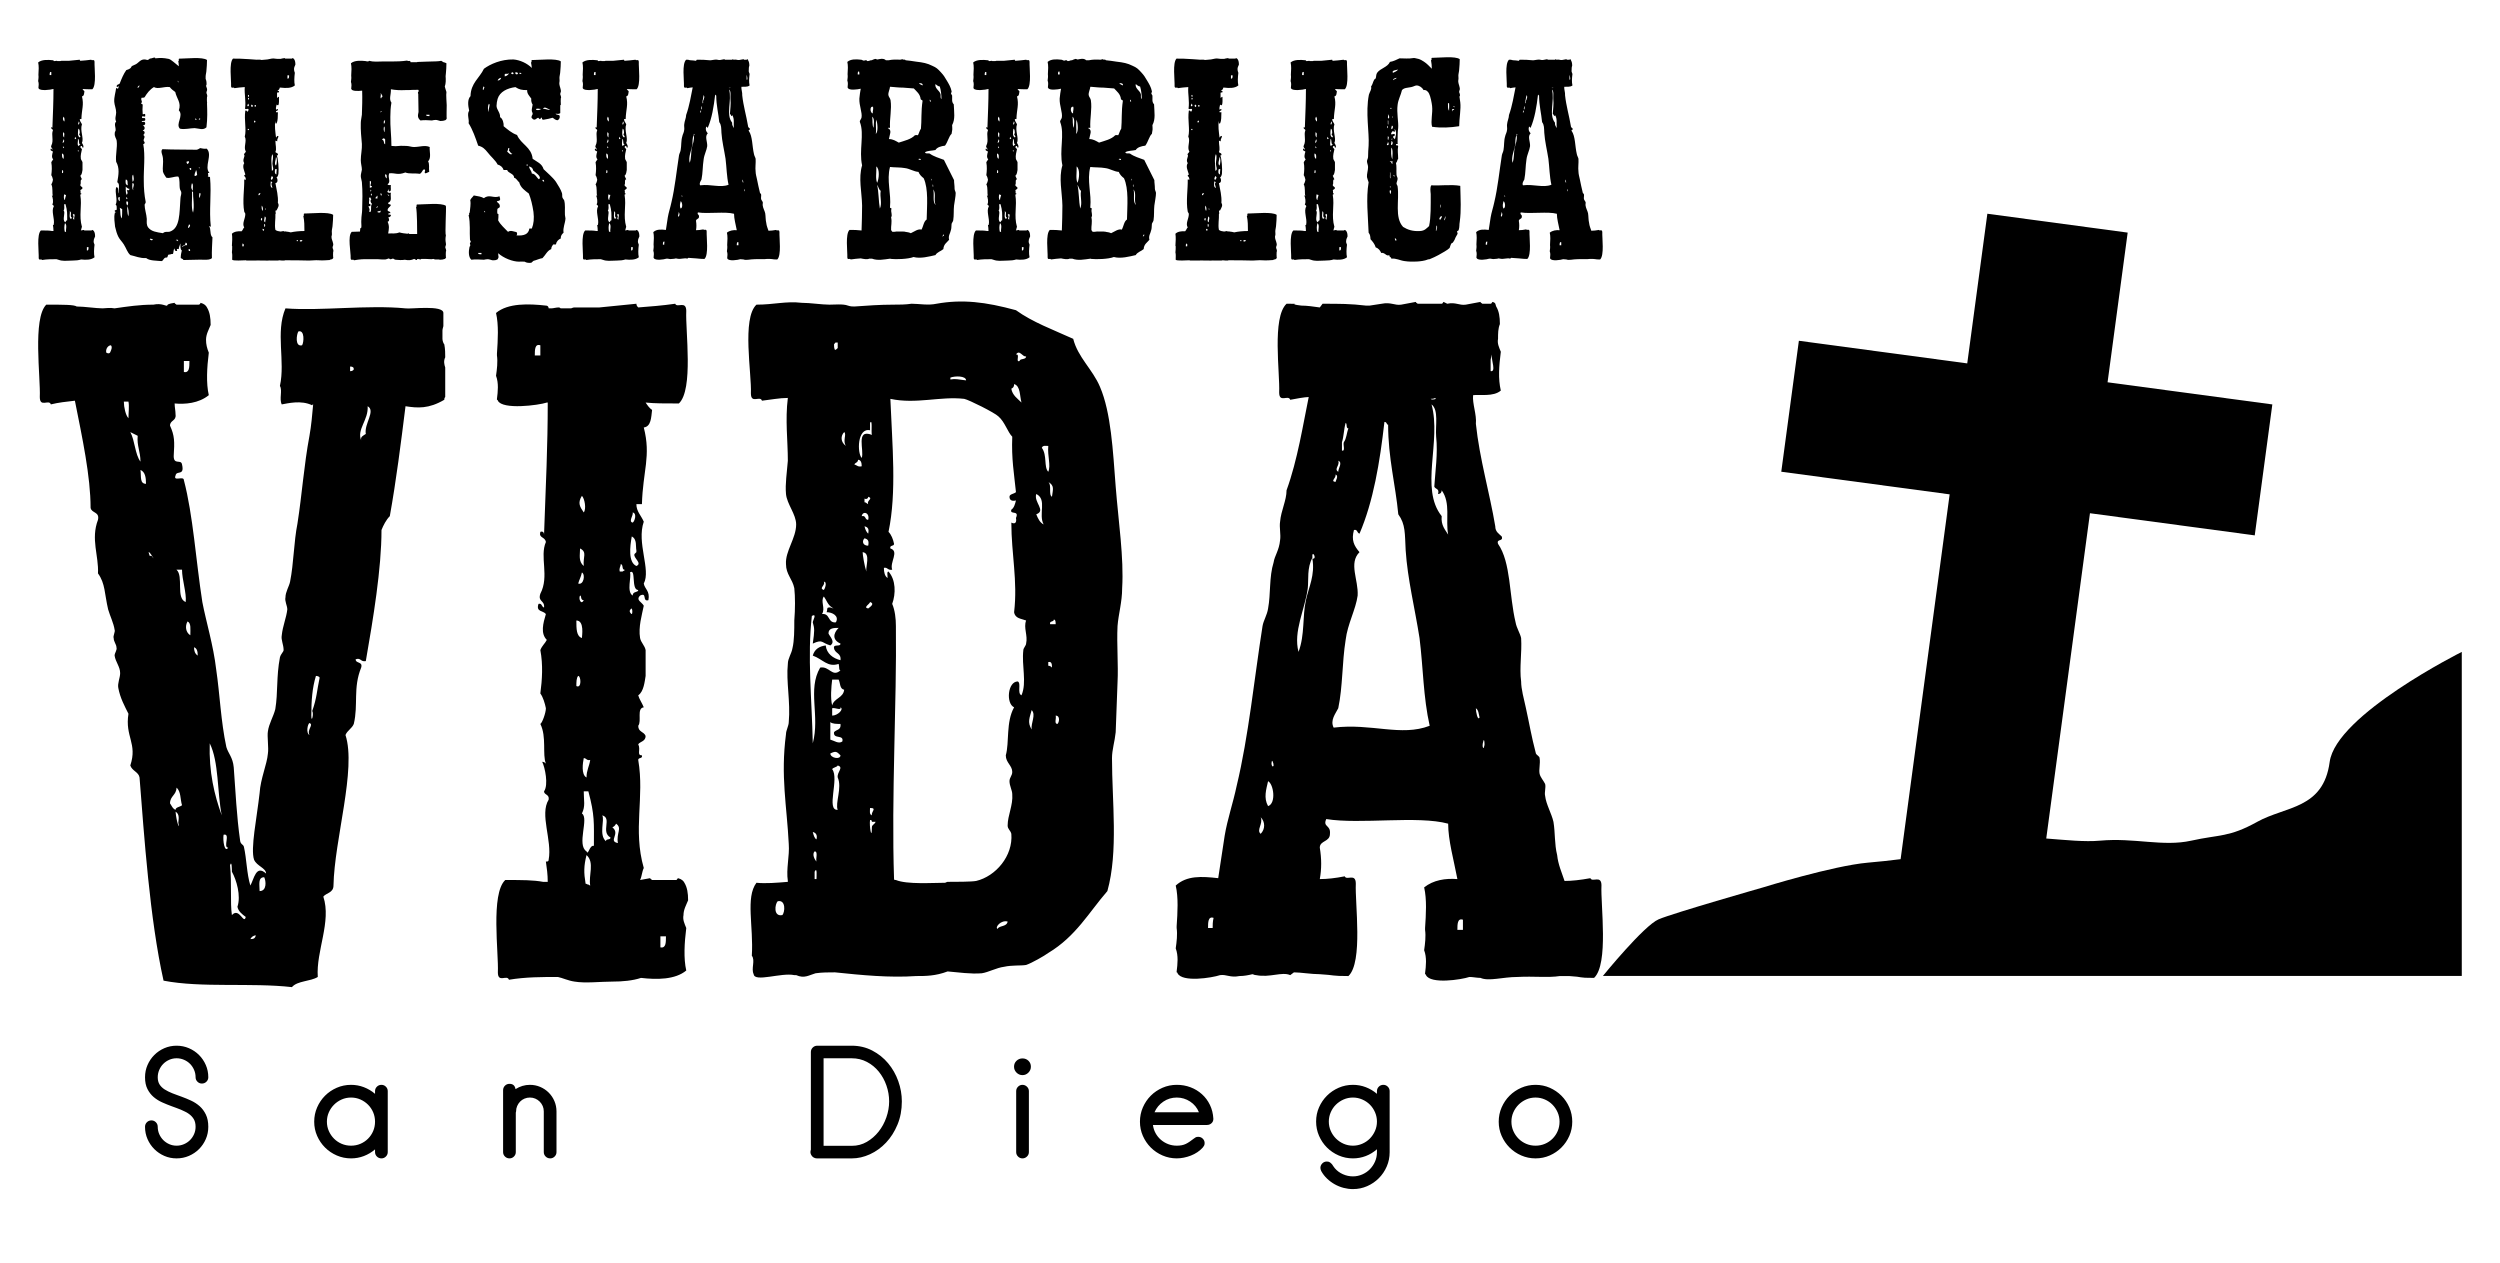 
		<svg xmlns="http://www.w3.org/2000/svg" xmlns:xlink="http://www.w3.org/1999/xlink" version="1.1" width="3094.488" height="1563.78">
			
			<g transform="scale(4.724) translate(10, 10)">
				<defs id="SvgjsDefs18076"><linearGradient id="SvgjsLinearGradient18083"><stop id="SvgjsStop18084" stop-color="#00ff8f" offset="0"/><stop id="SvgjsStop18085" stop-color="#00a1ff" offset="1"/></linearGradient><linearGradient id="SvgjsLinearGradient18086"><stop id="SvgjsStop18087" stop-color="#fbb040" offset="0"/><stop id="SvgjsStop18088" stop-color="#f9ed32" offset="1"/></linearGradient><linearGradient id="SvgjsLinearGradient18089"><stop id="SvgjsStop18090" stop-color="#fbb040" offset="0"/><stop id="SvgjsStop18091" stop-color="#f9ed32" offset="1"/></linearGradient><linearGradient id="SvgjsLinearGradient18092"><stop id="SvgjsStop18093" stop-color="#00ff8f" offset="0"/><stop id="SvgjsStop18094" stop-color="#00a1ff" offset="1"/></linearGradient></defs><g id="SvgjsG18077" featureKey="root" fill="#000" transform="matrix(1,0,0,1,0,0)"/><g id="SvgjsG18078" featureKey="symbol1" fill="#000" transform="matrix(2.473,0,0,2.473,397.635,23.139)"><g id="SvgjsG18079" transform="matrix(1,0,0,1,0,0)"><path xmlns="http://www.w3.org/2000/svg" d="M82.001,67.338c-0.667,5-4.667,4.666-7.667,6.333s-4,1.333-7,2s-5.999-0.333-9.666,0c-1.607,0.146-3.601-0.066-5.696-0.229  l4.632-34.464l17.459,2.347l1.864-13.875l-17.458-2.347L60.6,11.245L45.733,9.246l-2.131,15.857l-17.839-2.397l-1.865,13.875  l17.84,2.398l-5.195,38.652c-1.13,0.149-2.266,0.263-3.493,0.373c-3.716,0.334-11.073,2.617-11.073,2.617s-9.506,2.716-11.074,3.383  S5.001,90,5.001,90H96V55.671C96,55.671,82.668,62.338,82.001,67.338z"/></g></g><g id="SvgjsG18080" featureKey="text1" fill="#000" transform="matrix(3.585,0,0,3.585,-2.366,-13.785)"><path d="M4.78 5.58 c-0.02 0.42 0.16 1.7 -0.16 2 c-0.32 0 -0.52 0 -0.72 -0.02 c0.04 0.06 0.08 0.12 0.14 0.16 c-0.02 0.16 -0.02 0.36 -0.18 0.38 c0.16 0.62 -0.02 0.94 -0.04 1.66 l-0.12 0 c0 0.16 0.1 0.24 0.16 0.38 c-0.16 0.46 0.16 1.04 0 1.34 c0.02 0.12 0.14 0.16 0.1 0.36 c-0.14 0.04 -0.02 -0.18 -0.18 -0.1 c-0.1 0.1 0.04 0.14 0.08 0.22 c-0.04 0.2 -0.12 0.46 -0.08 0.7 c0.02 0.1 0.1 0.16 0.12 0.26 l0 0.56 c-0.02 0.12 -0.04 0.34 -0.16 0.42 c0.02 0.08 0.08 0.16 0.12 0.26 c-0.16 0.02 -0.04 0.3 -0.12 0.4 c0 0.14 0.12 0.12 0.16 0.22 c0 0.12 -0.12 0.12 -0.16 0.18 c0.06 0.12 -0.04 0.24 0.08 0.24 c0.02 0.08 -0.08 0.04 -0.08 0.1 c0.14 0.82 -0.12 1.5 0.12 2.34 c-0.04 0.08 -0.04 0.18 -0.08 0.26 l0.22 -0.04 c0 0.02 0.02 0.02 0.04 0.04 l0.52 0 c0.02 0 0.02 -0.02 0.04 -0.04 c0.08 0.02 0.12 0.06 0.14 0.1 c0.06 0.1 0.08 0.22 0.08 0.38 c-0.04 0.1 -0.1 0.2 -0.1 0.32 c-0.02 0.1 0.02 0.18 0.06 0.28 c-0.04 0.32 -0.06 0.66 0 0.92 c-0.24 0.2 -0.64 0.2 -0.98 0.16 c-0.18 0.06 -0.4 0.08 -0.62 0.08 c-0.26 0 -0.58 0.04 -0.82 0 c-0.14 -0.02 -0.26 -0.08 -0.36 -0.1 c-0.34 0 -0.7 0 -1.06 0.06 c-0.04 -0.12 -0.24 0.08 -0.24 -0.16 c0.02 -0.42 -0.16 -1.7 0.16 -2 c0.38 0 0.6 0 0.82 0.04 l0.1 0 c0 -0.16 -0.02 -0.3 -0.04 -0.44 c0.04 0 0.06 0 0.06 -0.04 c0.08 -0.42 -0.2 -0.98 0 -1.3 c0.02 -0.12 -0.1 -0.1 -0.1 -0.18 c0.1 -0.14 0.02 -0.52 -0.04 -0.64 c0.04 0 0.06 0.02 0.08 0.04 c-0.08 -0.2 0.02 -0.58 -0.12 -0.86 c0.04 -0.02 0.12 -0.24 0.12 -0.34 c-0.02 -0.1 -0.06 -0.24 -0.12 -0.32 c0.04 -0.3 0.06 -0.62 0 -0.94 c0.04 -0.1 0.1 -0.14 0.14 -0.22 c-0.14 -0.14 -0.08 -0.36 -0.02 -0.56 c-0.06 -0.08 -0.22 -0.04 -0.16 -0.22 c0.08 -0.02 0.06 0.06 0.12 0.08 c0.02 -0.16 -0.14 -0.12 -0.08 -0.3 c0.2 -0.38 -0.02 -0.8 0.12 -1.12 c-0.02 -0.12 -0.16 -0.08 -0.12 -0.22 c0.06 -0.02 0.08 0.02 0.08 0.06 c0.04 -1.1 0.08 -1.92 0.08 -2.86 l-0.02 0 c-0.18 0.06 -0.96 0.16 -1.06 -0.04 c0 -0.02 -0.02 -0.02 -0.02 -0.02 l0 -0.02 c0.02 -0.16 0.04 -0.34 -0.02 -0.5 c0.02 -0.14 0.04 -0.3 0.02 -0.44 l0 -0.04 c0.02 -0.3 0.04 -0.62 -0.02 -0.88 c0.26 -0.22 0.72 -0.2 1.08 -0.16 c0.06 0 0.06 0.06 0.06 0.06 l0.06 0 c0.04 0 0.1 -0.02 0.16 -0.02 c0 0 0.02 0 0.04 0.02 l0.22 0 c0.02 0 0.04 -0.02 0.08 -0.02 l0.54 0 l0.8 -0.08 c0 0.04 0.02 0.06 0.04 0.08 c0.26 -0.02 0.52 -0.04 0.8 -0.08 c0.04 0.1 0.24 -0.08 0.24 0.16 z M2.52 16.46 c0.16 0.1 -0.12 0.68 0.1 0.82 c0.04 0.1 0.06 -0.14 0.16 -0.12 c0 -0.5 0.02 -0.66 -0.12 -1.18 l-0.1 0 c0 0.2 0.04 0.32 -0.04 0.48 z M2.62 17.36 c-0.06 0.24 -0.06 0.38 -0.02 0.62 c0.02 0 0.04 0.02 0.06 0.02 s0.02 0.02 0.04 0.02 c-0.04 -0.22 0.1 -0.5 -0.08 -0.66 z M3.7 11.1 c0.14 -0.06 -0.08 -0.18 -0.04 -0.26 l0.04 -0.04 l0 -0.04 c-0.02 -0.08 0.02 -0.24 -0.1 -0.3 c-0.04 0.22 -0.08 0.56 0.1 0.64 z M3.04 17.06 c0 -0.06 0.1 -0.02 0.1 -0.08 c-0.22 -0.12 0.04 -0.42 -0.18 -0.48 c0.06 0.1 -0.08 0.42 0.08 0.56 z M3.62 11.74 c0 -0.1 0.12 -0.06 0.12 -0.12 c-0.16 0 -0.04 -0.48 -0.18 -0.38 c0.04 0.08 -0.08 0.42 0.06 0.5 z M2.62 15.68 c0 -0.16 0.06 -0.24 0.08 -0.38 c-0.08 0.02 -0.08 -0.04 -0.14 -0.04 c-0.02 0.1 -0.06 0.36 0.06 0.42 z M2.52 12.66 c0 -0.04 0.06 -0.38 -0.12 -0.38 c0 0.18 0 0.34 0.12 0.38 z M3.18 16.76 c0.18 0.14 -0.1 0.3 0.12 0.34 c-0.04 -0.22 0.1 -0.32 -0.04 -0.42 c-0.02 0.04 -0.04 0.06 -0.08 0.08 z M2.56 9.94 c0.06 -0.08 0.02 -0.3 -0.04 -0.36 c-0.1 0.16 -0.04 0.24 0.04 0.36 z M2.56 11.1 c-0.02 -0.2 0.08 -0.3 -0.08 -0.38 c0 0.14 -0.04 0.28 0.08 0.38 z M4.22 19.12 l0 0.24 c0.12 0.02 0.12 -0.1 0.12 -0.24 l-0.12 0 z M1.5 6.54 l0.12 0 l0 -0.22 c-0.12 -0.04 -0.12 0.1 -0.12 0.22 z M2.4 13.7 c0.12 0.06 0.1 -0.22 0.04 -0.22 c-0.04 0.04 -0.04 0.14 -0.04 0.22 z M2.44 11.48 c0.12 0.04 0.16 -0.2 0.08 -0.24 c-0.02 0.1 -0.06 0.16 -0.08 0.24 z M3.62 10.16 c0.04 -0.02 0.1 -0.2 0 -0.22 c0.02 0.06 -0.1 0.2 0 0.22 z M3.34 11.22 l0.06 0 c0.02 -0.02 0.06 -0.02 0.04 -0.04 c-0.06 0 -0.02 -0.12 -0.08 -0.12 c0 0.06 -0.04 0.08 -0.02 0.16 z M2.56 11.84 c-0.08 0 -0.04 -0.1 -0.08 -0.1 c-0.04 0.06 0.02 0.22 0.08 0.1 z M3.6 12.14 c0.02 0 0.02 -0.2 -0.04 -0.08 c-0.02 0.02 0.02 0.08 0.04 0.08 z M10.82 19.4 c-0.14 0.02 -0.2 -0.04 -0.18 -0.18 c-0.12 0.06 -0.06 0.3 -0.14 0.4 c-0.14 -0.02 -0.16 0.06 -0.3 0.04 c-0.08 0.04 -0.06 0.16 -0.12 0.22 c-0.26 -0.04 -0.24 0.22 -0.4 0.26 c-0.4 -0.04 -0.88 -0.02 -1.12 -0.22 c-0.48 0.02 -0.78 -0.14 -1.16 -0.22 c-0.22 -0.18 -0.3 -0.5 -0.48 -0.78 c-0.14 -0.22 -0.3 -0.36 -0.4 -0.56 s-0.18 -0.46 -0.24 -0.74 c-0.02 -0.26 -0.1 -0.66 -0.02 -0.98 c0 -0.06 0.02 -0.08 0.1 -0.06 c0 -0.06 -0.1 -0.02 -0.1 -0.08 c-0.04 -0.14 0.16 -0.04 0.14 -0.16 c0 -0.12 0.02 -0.28 -0.08 -0.32 c0.18 -0.32 -0.08 -0.88 0.04 -1.28 c0.24 -0.02 0.08 0.34 0.18 0.46 c-0.04 -0.2 0.14 -0.72 -0.1 -0.82 c0.1 -0.56 0.18 -1.04 -0.08 -1.5 c-0.06 -0.5 0.1 -1.04 0.04 -1.52 c-0.02 -0.2 -0.18 -0.3 -0.14 -0.6 c0 -0.08 0.06 -0.12 0.06 -0.18 c0.02 -0.22 -0.14 -0.46 0.04 -0.64 c-0.12 -0.22 0 -0.44 0 -0.66 c0 -0.28 -0.12 -0.52 -0.14 -0.78 c-0.02 -0.36 0.1 -0.68 0.14 -1.02 c0.1 0.08 0.18 0.08 0.18 -0.1 c0 -0.12 -0.1 0.14 -0.14 0 c-0.02 -0.16 0.16 -0.14 0.22 -0.22 c0.14 -0.36 0.28 -0.7 0.48 -0.98 c0.12 -0.04 0.2 -0.06 0.3 -0.14 c0.06 -0.04 0.06 -0.12 0.12 -0.16 c0.1 -0.06 0.26 -0.1 0.36 -0.18 c0.2 -0.14 0.34 -0.4 0.76 -0.26 c0.1 -0.02 0.1 -0.04 0.18 -0.1 c0.16 0 0.4 -0.16 0.4 -0.02 c0.38 -0.04 0.58 -0.04 0.98 0.04 c0.18 0.04 0.5 0.36 0.74 0.54 c0 -0.12 -0.02 -0.26 -0.04 -0.38 c0.12 -0.04 -0.08 -0.2 0.16 -0.18 c0.44 0 1.62 -0.14 1.94 0.1 c0 0.3 -0.02 0.48 -0.04 0.74 c0 0.14 -0.06 0.34 -0.06 0.46 l0 0.18 c0.06 0.14 0.08 0.28 0.06 0.48 l-0.04 0 l0.08 0.24 c0.04 0.14 -0.06 0.2 -0.04 0.32 c0.02 0.04 0.06 0.14 0.06 0.24 c0 0.02 -0.02 0.02 -0.02 0.04 c-0.02 0.14 0 0.26 0 0.4 c0 0.02 0 0.02 0.02 0.02 c-0.02 0.02 -0.02 0.04 -0.02 0.06 c0.02 0.54 0.04 1.08 -0.04 1.74 c-0.24 0.24 -0.56 0.08 -0.86 0.06 c-0.34 0 -0.72 0.12 -1.08 0.04 c-0.34 -0.34 0.3 -0.94 -0.08 -1.34 c0.2 -0.56 -0.16 -0.86 -0.26 -1.34 c-0.14 -0.1 -0.3 -0.22 -0.4 -0.36 c-0.42 -0.06 -0.86 0.18 -1.16 0 c-0.3 0.18 -0.5 0.44 -0.68 0.74 c-0.04 0.04 -0.12 0.04 -0.22 0.04 c-0.1 0.18 0.12 0.28 -0.04 0.4 c0.02 0.08 0.12 0.04 0.12 0.12 c-0.02 0.22 -0.02 0.48 0 0.66 c-0.02 0.1 0.22 -0.1 0.18 0.08 c0.06 0.24 -0.2 0.02 -0.22 0.12 c-0.08 0.2 0.2 0.04 0.22 0.14 c0.06 0.28 -0.18 0.1 -0.26 0.22 c0.08 0.08 0.24 -0.06 0.26 0.12 c0.02 0.14 -0.1 0.14 -0.18 0.18 c0.18 0.02 0.2 0.32 0 0.34 c0.04 0.06 0.14 0.06 0.14 0.14 c0 0.1 -0.04 0.16 -0.1 0.2 c0.26 0.16 -0.12 0.34 0.1 0.52 c0 0.06 0 0.16 -0.1 0.14 c0.16 0.86 0.02 1.84 0.04 2.72 c0 0.5 0.04 1.02 0.14 1.52 c0 0.1 -0.06 0.12 -0.08 0.2 c0 0.32 0.14 0.7 0.16 1.04 c0 0.22 -0.04 0.42 0.1 0.62 c0.24 0.3 0.58 0.34 1.08 0.42 c0.16 -0.16 0.36 -0.06 0.52 -0.12 c0.74 -0.26 0.68 -1.34 0.76 -2.42 c0 -0.16 0.08 -0.3 0.06 -0.44 c0 -0.08 -0.08 -0.16 -0.1 -0.26 c-0.06 -0.3 0.02 -0.72 -0.12 -0.9 c-0.34 -0.02 -0.6 0.16 -0.88 0.08 c-0.06 -0.1 -0.2 -0.28 -0.24 -0.44 c-0.04 -0.28 0.04 -0.66 0 -0.98 c-0.02 -0.26 -0.2 -0.5 -0.04 -0.66 c0.88 0.04 1.64 0.02 2.5 0.04 c0.12 -0.02 0.18 -0.08 0.26 -0.12 c0.22 0.04 0.26 0.06 0.48 0.04 c0.46 0.46 -0.22 1.32 0.2 1.78 c-0.24 -0.04 0 0.16 -0.12 0.22 c0 0.08 0.12 0.04 0.16 0.08 c0.12 1.32 -0.08 2.38 0.06 3.62 c-0.08 0 -0.1 -0.04 -0.14 -0.04 c0.18 0.18 0.04 0.66 0.26 0.82 c-0.02 0.5 -0.06 1 -0.04 1.52 c-0.12 0.12 -0.34 0.12 -0.52 0.12 c-0.48 -0.02 -1 0.02 -1.56 0.02 c-0.04 -0.08 -0.12 -0.1 -0.2 -0.14 c0 -0.22 0.04 -0.4 0.08 -0.56 c-0.22 -0.12 0.02 -0.94 -0.22 -0.18 c0.04 0.22 -0.22 -0.1 -0.12 0.22 z M11.98 16.6 c0.12 -0.46 -0.02 -1.2 0 -1.48 c0 -0.04 -0.04 -0.06 -0.08 -0.08 c0.04 0.52 -0.08 1.18 0.08 1.56 z M6.78 17.02 c0.02 -0.3 0.02 -0.4 0.02 -0.68 c-0.06 -0.02 -0.12 -0.08 -0.18 -0.1 c0.08 0.24 0 0.62 0.16 0.78 z M7.14 15.3 c0.1 -0.16 0.04 -0.2 0 -0.36 c0.12 0.04 0.16 0.04 0.2 -0.08 c-0.14 0 -0.2 -0.1 -0.28 -0.16 c0.02 0.18 -0.04 0.42 0.08 0.6 z M7.26 16.86 c0.04 -0.28 0 -0.54 -0.08 -0.74 c-0.02 0.16 -0.02 0.58 0.08 0.74 z M12.1 13.92 c0.08 0.02 0.1 -0.06 0.18 -0.06 c-0.02 -0.14 -0.02 -0.28 -0.08 -0.38 c-0.02 0.16 -0.14 0.24 -0.1 0.44 z M7.22 14.6 c-0.06 -0.12 0.04 -0.42 -0.16 -0.42 c-0.02 0.2 -0.04 0.38 0.16 0.42 z M11.98 15 c-0.06 -0.22 0.06 -0.42 -0.08 -0.56 c-0.06 0.2 -0.1 0.4 0.08 0.56 z M7.56 14.34 c0.14 -0.08 0.08 -0.34 0.04 -0.52 c-0.12 0.08 -0.04 0.42 -0.04 0.52 z M7.62 14.96 c-0.1 -0.2 0.16 -0.44 -0.06 -0.54 c-0.02 0.1 -0.06 0.46 0.06 0.54 z M11.16 19.1 c0.14 -0.02 0.18 -0.16 0.38 -0.12 c0 -0.1 0 -0.2 -0.12 -0.18 c0.04 0.22 -0.2 0.16 -0.26 0.3 z M7.18 16.08 c0.06 -0.1 0.1 -0.28 -0.04 -0.32 c-0.08 0.08 -0.02 0.26 0.04 0.32 z M12.46 15.52 c0.02 -0.08 0.14 -0.38 0 -0.36 c-0.04 0.06 -0.06 0.32 0 0.36 z M11.5 12.88 c0 0.08 0.04 0.08 0.04 0.16 c0.1 -0.02 0.16 -0.08 0.14 -0.2 c-0.08 0 -0.14 0.02 -0.18 0.04 z M6.62 15.76 l0 -0.3 c-0.18 -0.04 -0.1 0.28 0 0.3 z M11.64 17.72 c0.06 -0.02 0.22 -0.24 0.04 -0.26 c0 0.08 -0.12 0.22 -0.04 0.26 z M9.04 18.54 c-0.06 0.02 -0.18 -0.1 -0.22 0 c0.04 0.06 0.2 0.14 0.22 0 z M11.84 13.48 l0 -0.14 l-0.12 0 c0.02 0.06 0.02 0.16 0.12 0.14 z M11.76 19.4 c0.02 -0.08 0 -0.14 -0.08 -0.14 c-0.06 0.04 -0.04 0.16 0.08 0.14 z M7.96 7.48 c0.02 -0.04 0.16 -0.14 0.08 -0.18 c-0.04 0.04 -0.18 0.14 -0.08 0.18 z M7.18 15.6 c0 -0.06 -0.02 -0.12 -0.08 -0.14 c0.02 0.06 -0.04 0.18 0.08 0.14 z M10.9 18.66 c-0.02 -0.02 -0.04 -0.04 -0.04 -0.08 c-0.04 0 -0.14 -0.02 -0.14 0.04 c0.08 -0.04 0.16 0.12 0.18 0.04 z M12.24 9.76 c-0.04 0 -0.04 -0.04 -0.1 -0.04 c-0.06 0.1 0.12 0.12 0.1 0.04 z M12.4 9.8 c0.06 0 0.12 0 0.1 -0.08 l-0.08 0 c0 0.04 -0.02 0.04 -0.02 0.08 z M10.86 6.96 c0 0.06 0.02 0.1 0.04 0.14 l0 -0.12 c-0.02 0 -0.02 -0.02 -0.04 -0.02 z M12.46 13.36 c0 -0.06 -0.02 -0.08 -0.06 -0.1 c0 0.06 0.02 0.1 0.06 0.1 z M19.46 5.78 c-0.04 0.1 -0.1 0.2 -0.1 0.32 c0 0.1 0.02 0.18 0.06 0.28 c-0.04 0.32 -0.06 0.66 0 0.92 c-0.26 0.22 -0.68 0.2 -1.02 0.16 l-0.08 0 c-0.02 0.1 -0.06 0.18 -0.16 0.2 c0 0.06 0.1 0.02 0.1 0.08 c0.04 0.12 -0.12 0.04 -0.14 0.1 l0 0.34 c0.02 0.1 0.06 -0.08 0.14 -0.04 c0 0.22 0.02 0.44 -0.04 0.6 c-0.08 0.02 -0.1 -0.02 -0.14 -0.04 c0 0.12 -0.06 0.18 -0.04 0.34 c0.02 0.1 0.06 -0.06 0.14 0 c0.04 0.14 -0.14 0.08 -0.14 0.18 c-0.02 0.1 0.18 -0.02 0.14 0.08 c-0.02 0.3 0.02 0.52 -0.1 0.78 c-0.12 0.04 -0.06 -0.12 -0.08 -0.18 c-0.08 0.34 0 0.82 0.04 1.18 c0.04 0.1 0.04 -0.14 0.18 -0.08 c0 0.16 -0.12 0.2 -0.08 0.38 c-0.06 0 -0.08 -0.04 -0.14 -0.04 c0 0.34 0.1 0.6 0 0.82 c0.02 0.08 0.16 0.06 0.18 0.16 c0.02 0.06 0 0.1 -0.08 0.1 c0.1 0.2 0.16 1 0.12 1.34 c-0.02 0.1 -0.06 0.24 -0.14 0.26 c0.1 0.12 0.12 0.4 -0.08 0.42 c0.08 0.44 0.22 0.96 0.18 1.44 c0.12 0.2 0.02 0.32 -0.1 0.56 c-0.16 -0.04 0 0.22 -0.08 0.26 c0.02 0.36 -0.08 0.78 0 1.16 c0.1 0.08 0.24 0.1 0.38 0.12 l0.22 -0.04 c0.02 0.08 0.14 0 0.18 0.04 c0.12 0.02 0.22 0.02 0.34 0.06 c0.26 -0.06 0.64 -0.1 1 -0.1 c0 -0.36 0 -0.74 -0.08 -1.1 c0.12 -0.04 -0.08 -0.2 0.16 -0.18 c0.44 0 1.7 -0.14 2.02 0.1 c0 0.3 -0.02 0.48 -0.04 0.74 c0 0.14 -0.06 0.34 -0.06 0.46 c0 0.08 0.02 0.24 0 0.3 c0 0.02 -0.02 0.04 -0.02 0.06 c-0.02 0.2 0.08 0.32 0.12 0.54 c0.04 0.14 -0.06 0.2 -0.04 0.32 c0.02 0.04 0.06 0.14 0.06 0.24 c0 0.02 -0.02 0.02 -0.02 0.04 c-0.02 0.14 0 0.26 0 0.4 c0 0.02 0 0.02 0.02 0.02 c-0.02 0.06 -0.06 0.1 -0.1 0.12 l-0.16 0.04 l0 0.02 c-0.2 0.02 -0.56 0.04 -0.82 0.02 c-0.24 -0.02 -0.46 0.02 -0.7 0.02 c-0.6 -0.02 -1.2 -0.02 -1.78 -0.02 l0 0.02 c-0.16 0 -0.28 0 -0.4 -0.02 c-0.04 0 -0.06 0.02 -0.1 0.02 l-0.52 0 c-0.14 -0.02 -0.26 0.02 -0.38 0 l-0.04 0 l-0.26 0 c-0.12 0 -0.3 -0.02 -0.54 0 l-0.24 0 l-0.2 0 l-0.12 0 c-0.02 -0.02 -0.02 -0.02 -0.04 -0.02 l-0.02 0 c-0.16 0 -0.9 0.06 -0.98 -0.04 l0 -0.04 c0 -0.16 0.02 -0.34 -0.02 -0.5 c0.02 -0.14 0.02 -0.3 0.02 -0.44 c0 -0.02 -0.02 -0.04 -0.02 -0.04 c0.02 -0.3 0.04 -0.62 0 -0.88 c0.16 -0.16 0.44 -0.2 0.72 -0.18 l0 -0.02 c0.08 -0.06 0.1 -0.2 0.18 -0.26 c-0.18 -0.3 0.08 -0.62 0.08 -0.98 c0 -0.08 -0.06 -0.1 -0.08 -0.18 c-0.14 -0.74 0.02 -1.7 0 -2.34 c0.06 -0.02 0.08 0.02 0.12 0.02 c0 -0.14 -0.04 -0.22 -0.12 -0.28 c-0.02 -0.1 0.08 -0.06 0.08 -0.12 c-0.08 -0.28 -0.24 -0.58 -0.08 -0.82 c-0.18 -0.28 0.12 -0.5 -0.02 -0.64 c0.02 -0.08 0.12 -0.12 0.14 -0.22 c-0.2 -0.28 0.1 -0.76 -0.08 -1.08 c0.14 -0.52 -0.06 -1.2 0.04 -1.9 c0.12 -0.04 0.1 0.06 0.16 0.08 c0.04 -0.02 0.06 -0.08 0.08 -0.14 c-0.02 -0.16 -0.18 0.02 -0.26 -0.08 c0.08 -0.58 -0.06 -1.06 -0.02 -1.58 c-0.26 0.02 -0.52 0.04 -0.76 0.08 c-0.04 -0.12 -0.24 0.08 -0.24 -0.16 c0.02 -0.42 -0.16 -1.7 0.14 -2 c0.38 0 0.6 0 1.16 0.04 c0.16 0 0.42 0.04 0.56 0.04 c0.08 0 0.28 -0.02 0.36 0.02 l0.44 -0.04 l0.3 -0.06 c0.18 -0.04 0.28 0.04 0.66 0.02 c0.04 -0.02 0.16 -0.04 0.3 -0.06 c0 0.02 0.02 0.02 0.04 0.04 l0.48 0 c0.02 0 0.04 -0.02 0.04 -0.04 c0.08 0.02 0.12 0.06 0.14 0.1 c0.06 0.1 0.08 0.22 0.08 0.38 z M17.74 13.54 c0.2 -0.06 0.04 -0.32 0.04 -0.52 c0 -0.24 0.1 -0.5 0 -0.7 c-0.14 0.3 -0.04 0.76 -0.04 1.22 z M18.04 13.16 c0.08 -0.16 0.1 -0.56 0 -0.62 c0 0.2 -0.16 0.48 0 0.62 z M18.08 13.8 c-0.02 -0.16 0.02 -0.24 0.02 -0.38 c-0.04 0 -0.08 0 -0.1 -0.02 c-0.06 0.08 -0.08 0.4 0.08 0.4 z M17.78 14.8 c-0.02 -0.2 -0.14 -0.28 0 -0.44 c-0.06 0 -0.06 -0.04 -0.12 -0.04 c0 0.16 -0.08 0.4 0.12 0.48 z M17.26 17.3 c-0.02 -0.14 0.12 -0.36 -0.04 -0.42 c0 0.12 -0.12 0.38 0.04 0.42 z M17.74 14.2 c0.08 -0.12 0.14 -0.18 0 -0.28 c-0.04 0.08 -0.14 0.26 0 0.28 z M18.88 6.56 l0 0.24 c0.12 0.02 0.12 -0.1 0.12 -0.24 l-0.12 0 z M17.06 16.48 c0.06 -0.18 0.02 -0.3 -0.06 -0.4 c-0.02 0.16 0 0.3 0.06 0.4 z M15.7 18.94 c-0.04 -0.02 -0.06 -0.06 -0.08 -0.1 c-0.04 0.04 -0.04 0.14 -0.04 0.22 l0.1 0 c0 -0.04 0 -0.08 0.02 -0.12 z M19.78 18.68 c0.06 0.06 0.16 0.02 0.2 -0.04 c-0.06 -0.06 -0.2 -0.06 -0.2 0.04 z M16.3 8.88 c0.08 -0.08 0.06 -0.14 -0.04 -0.18 c-0.06 0.06 -0.04 0.16 0.04 0.18 z M15.96 8.82 c0.16 0.02 0.1 -0.14 0.04 -0.2 c0 0.1 -0.08 0.08 -0.04 0.2 z M16.76 15.32 c0.12 0.02 0.1 -0.1 0.16 -0.14 c-0.12 -0.02 -0.16 0.02 -0.16 0.14 z M17 17.18 c0.02 -0.02 0.08 -0.22 -0.04 -0.18 c-0.02 0.1 -0.06 0.14 0.04 0.18 z M17.22 17.64 c0.04 -0.06 0.06 -0.22 -0.04 -0.22 c0.02 0.06 -0.04 0.2 0.04 0.22 z M17.14 17.94 c0 -0.06 0.02 -0.08 0.04 -0.12 c-0.04 0 -0.06 -0.04 -0.12 -0.04 c0 0.08 0.02 0.14 0.08 0.16 z M16.44 10 c0.14 0.02 0.12 -0.1 0.04 -0.14 c-0.02 0.04 -0.06 0.06 -0.04 0.14 z M16.48 8.74 l0 0.1 l0.1 0 l0 -0.1 l-0.1 0 z M16.06 8.14 c0 -0.06 0.04 -0.18 -0.06 -0.14 c-0.02 0.08 0 0.14 0.06 0.14 z M16 8.22 l0 0.1 c0.1 0.06 0.1 -0.16 0 -0.1 z M19.56 18.6 l0 0.08 l0.08 0 l0 -0.08 l-0.08 0 z M15.98 10.48 l0 0.08 l0.08 0 l0 -0.08 l-0.08 0 z M17.3 16.36 c0 -0.04 -0.04 -0.14 -0.04 -0.06 c-0.02 0.04 0.02 0.14 0.04 0.06 z M30.02 20.04 c-0.04 -0.02 -0.08 -0.02 -0.1 -0.02 l-0.24 0 c-0.04 0 -0.08 -0.02 -0.12 -0.04 c-0.06 0 -0.1 0.02 -0.16 0.02 c-0.26 -0.02 -0.5 -0.02 -0.74 -0.02 c-0.02 0.02 -0.04 0.04 -0.06 0.04 c-0.04 0 -0.06 -0.02 -0.1 -0.02 l-0.02 0 c-0.02 0 -0.02 0 -0.02 -0.02 c-0.06 0 -0.12 0 -0.12 0.08 c-0.1 0 -0.12 -0.06 -0.2 -0.08 c-0.22 0.1 -0.4 0.12 -0.68 0.06 c-0.22 0.04 -0.46 0.02 -0.68 0 c-0.08 0 -0.12 -0.08 -0.18 -0.08 c-0.06 -0.02 -0.12 0.06 -0.22 0.04 c-0.02 0 -0.06 -0.04 -0.08 -0.06 c-0.1 0.02 -0.2 0.08 -0.28 0.08 c-0.18 0 -0.36 0 -0.54 -0.02 l-1.06 0 c-0.02 0 -0.02 0.02 -0.04 0.02 l0 -0.02 c-0.22 0.02 -0.44 0.04 -0.64 0.08 c-0.04 -0.12 -0.24 0.08 -0.24 -0.16 c0.02 -0.42 -0.24 -1.62 0.08 -1.92 c0.2 0 0.42 -0.02 0.6 -0.02 c0 -0.06 0.02 -0.14 0.02 -0.2 c0 -0.08 0.06 -0.04 0.08 -0.1 c0.02 -0.14 -0.02 -0.36 0 -0.56 c0 -0.26 0.06 -0.52 0.06 -0.74 c0.02 -0.6 0.04 -1.34 -0.02 -2.02 c-0.02 -0.16 -0.08 -0.3 -0.08 -0.44 c0 -0.16 0.06 -0.3 0.08 -0.46 c0 -0.22 -0.08 -0.44 -0.08 -0.7 c0 -0.4 0.1 -0.8 0.08 -1.18 c-0.04 -0.46 -0.1 -1.02 -0.08 -1.54 c0 -0.2 0.06 -0.38 0.08 -0.6 c0.02 -0.56 0.04 -1.14 0.02 -1.76 c-0.3 0.04 -0.72 0.04 -0.78 -0.1 c0 -0.02 -0.02 -0.02 -0.02 -0.02 l0 -0.02 c0.02 -0.16 0.04 -0.34 -0.02 -0.5 c0.02 -0.14 0.04 -0.3 0.02 -0.44 l0 -0.04 c0.02 -0.3 0.04 -0.62 -0.02 -0.88 c0.26 -0.22 0.72 -0.2 1.08 -0.16 c0.02 0 0.06 0.02 0.08 0.02 c0.06 0 0.14 0.02 0.16 -0.04 c0.16 0.04 0.32 0.06 0.5 0.06 c0.7 -0.04 1.52 0.04 2.3 -0.08 c0.04 0.1 0.22 -0.06 0.24 0.12 l0.48 0 c0 -0.02 0.04 -0.02 0.12 -0.02 c0.26 0 0.8 -0.04 1.26 -0.04 c0.14 0 0.26 -0.02 0.38 -0.04 l0.16 0.1 c0.08 0.02 0.16 0.04 0.22 0.08 c0 0.3 -0.02 0.48 -0.04 0.74 c0 0.06 -0.02 0.14 -0.02 0.2 c0.02 0.28 0.02 0.54 -0.06 0.76 c0.02 0.12 0.08 0.24 0.12 0.4 c-0.04 0.18 0.02 0.84 0.02 0.96 c0 0.02 -0.02 0.98 0 0.98 c-0.02 0.06 -0.06 0.1 -0.1 0.12 c-0.1 0.04 -0.22 0.06 -0.36 0.06 c-0.12 -0.02 -0.22 -0.08 -0.34 -0.08 c-0.1 0 -0.18 0.02 -0.28 0.04 c-0.32 -0.02 -0.56 -0.04 -0.84 0 c-0.22 -0.2 -0.2 -0.34 -0.14 -0.62 c0 -0.06 -0.02 -1.22 -0.02 -1.26 c0.02 -0.06 -0.04 -0.1 -0.02 -0.18 c0 -0.02 0.06 -0.08 0.06 -0.08 c0 -0.04 -0.02 -0.06 -0.04 -0.1 c-0.24 0 -0.48 0 -0.72 0.02 l-0.22 0 c-0.38 0.02 -0.74 0 -1.06 -0.06 c0.02 0.4 -0.16 0.7 0.04 0.98 c-0.06 0.32 -0.08 0.7 -0.08 1.04 c-0.02 0.7 0.08 1.38 0.08 2.12 c0.56 0.06 0.36 -0.04 1.08 0 c0.2 0 0.38 0.08 0.56 0.08 c0.42 0 0.8 -0.16 1.16 0 c-0.04 0.28 0.14 0.8 -0.12 1.04 c0.12 0.24 0.04 0.46 0.08 0.78 c-0.12 0.02 -0.16 0.1 -0.3 0.1 c-0.1 -0.08 0.12 -0.3 -0.1 -0.28 c-0.12 0.08 -0.14 0.28 -0.3 0.32 c-0.32 -0.06 -0.78 0.02 -1.04 -0.1 c-0.58 0.22 -0.72 0.02 -1.18 0.06 c-0.14 0.32 0.16 0.62 -0.12 0.8 c0.02 0.08 0.14 0.06 0.24 0.06 c-0.04 0.16 0.06 0.42 -0.08 0.46 c-0.14 0.02 -0.06 -0.12 -0.04 -0.16 c-0.08 0.04 -0.1 0.14 -0.14 0.18 c0.02 0.08 0.12 0.1 0.26 0.08 c-0.06 0.28 0.12 0.6 -0.2 0.74 c-0.02 0.14 0.16 0.08 0.2 0.16 c-0.06 0.16 -0.22 0.18 -0.24 0.36 c0 0.16 0.22 0.06 0.2 0.24 c-0.08 -0.02 -0.1 0.02 -0.16 0.04 c-0.02 0.1 0.18 0.02 0.2 0.1 c0 0.12 -0.12 0.14 -0.2 0.18 c0.1 0.08 0.1 0.28 -0.04 0.3 c0.14 0.32 0.1 0.52 0.04 0.86 c0.3 -0.02 0.54 0.04 0.82 -0.08 c0.2 0.06 0.4 0.08 0.6 0.1 c0.02 0 0.02 -0.02 0.04 -0.04 l0.1 0.06 l0.56 0 c0 -0.28 0 -1.58 -0.08 -1.98 c0.12 -0.04 -0.08 -0.2 0.16 -0.18 c0.44 0 1.7 -0.14 2.02 0.1 c0.04 0.2 -0.08 2.04 0 2.16 c-0.04 0.24 -0.04 0.34 0 0.58 c0.04 0.14 -0.06 0.2 -0.04 0.32 c0.02 0.04 0.06 0.14 0.06 0.24 c0 0.02 -0.02 0.02 -0.02 0.04 c-0.02 0.14 0 0.26 0 0.4 c0 0.02 0 0.02 0.02 0.02 c-0.02 0.06 -0.06 0.1 -0.1 0.12 c-0.1 0.04 -0.22 0.06 -0.36 0.06 z M24.84 15.52 c0.06 0.16 -0.02 0.24 0 0.44 c0.12 -0.04 0.12 0.06 0.1 0.16 l-0.14 0 c0.04 0.18 0.14 0.22 0.04 0.4 c0.04 0 0.08 0.02 0.1 0.04 c0.12 -0.2 -0.02 -0.44 0.12 -0.6 c-0.1 -0.1 -0.16 -0.24 -0.04 -0.36 c-0.08 0 -0.04 -0.12 -0.12 -0.12 c0 0.02 -0.02 0.04 -0.06 0.04 z M25.8 11.28 c0.18 0 0.08 0.28 0.22 0.32 l0 -0.36 c-0.06 -0.1 -0.18 -0.1 -0.22 0.04 z M24.9 14.28 l0 0.5 c0.08 0 0.08 -0.06 0.16 -0.04 c0.02 -0.12 -0.12 -0.06 -0.12 -0.16 c0.04 -0.04 0.1 -0.32 -0.04 -0.3 z M25.72 8.26 c0.02 -0.08 0.08 -0.12 0.12 -0.18 c-0.08 -0.04 -0.06 -0.18 -0.16 -0.2 c0.08 0.14 -0.06 0.26 0.04 0.38 z M26.14 14.1 c-0.02 -0.12 0.04 -0.32 -0.12 -0.3 c-0.02 0.16 0.04 0.24 0.12 0.3 z M25.98 10.72 c-0.02 -0.14 0.06 -0.36 -0.04 -0.42 c-0.04 0.12 -0.04 0.34 0.04 0.42 z M29.26 9.44 l-0.24 0 c-0.02 0.1 0.1 0.1 0.24 0.1 l0 -0.1 z M25.46 16.56 c0.06 0.04 0.18 0.04 0.22 0 c0 -0.04 0.02 -0.1 -0.02 -0.12 c-0.02 0.1 -0.22 0 -0.2 0.12 z M25.32 15.56 l0.14 0 c-0.02 -0.06 0.04 -0.2 -0.04 -0.2 c0 0.1 -0.12 0.08 -0.1 0.2 z M25.92 10.08 c0.12 0.02 0.06 -0.16 0.1 -0.22 c-0.12 -0.02 -0.1 0.1 -0.1 0.22 z M25.76 15.34 c0.02 -0.1 0 -0.14 -0.08 -0.16 c0.02 0.06 -0.02 0.18 0.08 0.16 z M25.02 15.36 c-0.02 -0.06 0.12 -0.16 -0.04 -0.14 c0 0.06 -0.02 0.14 0.04 0.14 z M25.42 16.26 c0.02 -0.06 0.06 -0.06 0.08 -0.12 c-0.08 -0.02 -0.16 0.1 -0.08 0.12 z M26.32 15.34 c-0.06 0.02 -0.08 -0.16 -0.12 -0.04 c0.04 -0.02 0.08 0.16 0.12 0.04 z M24.98 15.06 c0 -0.08 0.08 -0.1 -0.04 -0.14 c0.02 0.06 0 0.14 0.04 0.14 z M25.68 9.26 c0.06 -0.02 0.1 -0.04 0.12 -0.08 c-0.04 0 -0.2 0.06 -0.12 0.08 z M33.94 20.08 l-0.08 0 c-0.12 -0.02 -0.22 -0.08 -0.34 -0.08 c-0.1 0 -0.18 0.02 -0.28 0.04 c-0.32 -0.02 -0.64 -0.04 -0.92 0 c-0.22 -0.2 -0.2 -0.62 -0.14 -0.9 c0 -0.06 0.06 -0.1 0.06 -0.14 c0.02 -0.06 -0.04 -0.1 -0.02 -0.18 c0 -0.02 0.06 -0.08 0.06 -0.08 c0 -0.06 -0.06 -0.12 -0.06 -0.18 c-0.04 -0.54 0.04 -1.18 -0.1 -1.78 c0.1 -0.02 -0.02 -0.16 0.08 -0.18 c0.02 -0.3 0.1 -0.6 0.04 -0.92 c0.06 -0.14 0.18 -0.22 0.26 -0.34 c0.34 0.06 0.52 0.08 0.74 0.2 c0.4 -0.32 0.7 0.04 1.14 -0.14 c0 0.08 0.06 0.14 0.04 0.26 c-0.1 0.14 -0.16 0.02 -0.24 0.14 c0.1 0.1 0.24 0.16 0.22 0.36 c-0.02 0.12 -0.16 0.08 -0.18 0.2 c-0.02 0.14 0 0.22 0 0.3 c0.02 0.02 0.06 0.04 0.08 0.04 c0 0.18 0 0.32 -0.02 0.46 c0.18 0.34 0.46 0.56 0.72 0.84 c0.2 -0.14 0.4 -0.02 0.62 0.02 c0.06 0.06 0.06 0.18 0 0.24 c0.54 0.04 0.88 -0.08 0.94 -0.5 l0.18 0 c0.14 -0.34 0.18 -0.74 0.12 -1.22 c-0.08 -0.52 -0.18 -0.94 -0.34 -1.34 c-0.28 -0.22 -0.6 -0.42 -0.7 -0.82 c-0.14 -0.1 -0.18 -0.28 -0.38 -0.34 c0.02 -0.3 -0.44 -0.32 -0.5 -0.56 l-0.26 0 c-0.06 -0.2 -0.22 -0.34 -0.44 -0.4 c-0.16 -0.32 -0.5 -0.58 -0.74 -0.9 c-0.18 -0.22 -0.34 -0.4 -0.68 -0.48 c-0.2 -0.58 -0.4 -1.16 -0.7 -1.64 c0.06 -0.28 -0.14 -0.64 0.04 -0.92 c-0.08 -0.36 -0.14 -0.82 0.1 -1.06 c0.02 -0.96 0.66 -1.32 0.98 -2 c0.46 -0.34 1.26 -0.7 2.16 -0.68 c0.48 0.04 1 0.28 1.34 0.62 c0 -0.12 -0.04 -0.26 -0.06 -0.4 c0.12 -0.04 -0.08 -0.2 0.16 -0.18 c0.44 0 1.7 -0.14 2.02 0.1 c0 0.3 -0.02 0.48 -0.04 0.74 c0 0.14 -0.06 0.34 -0.06 0.46 c0 0.08 0.02 0.24 0 0.3 c-0.04 0.24 0.06 0.36 0.1 0.6 c0.04 0.14 -0.06 0.2 -0.04 0.32 c0.02 0.04 0.06 0.14 0.06 0.24 c0 0.02 -0.02 0.02 -0.02 0.04 c-0.02 0.14 0 0.26 0 0.4 c0 0.02 0 0.02 0.02 0.02 l-0.06 0.1 l0 0.56 c-0.1 0.08 -0.2 0.06 -0.34 0.04 c0.04 0.12 0.28 0.04 0.3 0.18 c0.02 0.16 -0.06 0.24 -0.14 0.3 c-0.2 0 -0.26 -0.12 -0.38 -0.18 c-0.24 0.06 -0.34 0.1 -0.64 0.14 c-0.08 0.02 -0.16 -0.02 -0.14 -0.12 c-0.12 -0.1 -0.04 0.08 -0.16 0.08 c-0.02 0 -0.12 -0.1 -0.1 -0.1 c-0.14 0 -0.26 0.3 -0.48 0.02 c-0.08 -0.08 0.06 -0.26 0.06 -0.28 c0.02 -0.08 -0.06 -0.18 -0.06 -0.24 c-0.02 -0.14 0.04 -0.28 0.06 -0.46 c-0.08 -0.12 -0.12 -0.28 -0.1 -0.44 c-0.14 -0.2 -0.32 -0.36 -0.3 -0.62 c-0.4 0 -0.58 -0.04 -0.86 -0.22 c-0.6 0.08 -1.14 0.34 -1.3 0.86 c-0.04 0.12 -0.08 0.38 -0.08 0.52 c0.02 0.3 0.28 0.48 0.26 0.82 c0.2 0.1 0.28 0.46 0.26 0.66 c0.3 0.24 0.58 0.5 0.98 0.64 c0.28 0.68 1.06 0.88 1.14 1.74 c0.3 0.22 0.68 0.34 0.8 0.76 c0.24 0.24 0.68 0.6 0.9 0.92 c0.16 0.26 0.36 0.56 0.44 0.82 c0.04 0.1 0 0.22 0.04 0.34 c0.02 0.06 0.08 0.12 0.12 0.18 c0.1 0.34 0.04 0.72 0.06 1.08 c0 0.1 0.04 0.18 0.04 0.26 c-0.02 0.36 -0.2 0.68 -0.14 1.04 c-0.1 0.1 -0.22 0.2 -0.2 0.42 c-0.18 0.08 -0.32 0.22 -0.36 0.44 l-0.2 0 c-0.06 0.1 -0.14 0.18 -0.14 0.34 c-0.3 0.12 -0.42 0.44 -0.64 0.66 c-0.24 0.04 -0.42 0.14 -0.66 0.2 l-0.16 0.14 c-0.2 0.02 -0.36 0 -0.48 -0.08 c-0.1 0 -0.3 -0.02 -0.4 0 c-0.48 0 -1.14 -0.26 -1.54 -0.62 c0 0.08 0.02 0.16 0.02 0.24 c0 0.02 0 0.02 0.02 0.02 c-0.02 0.06 -0.06 0.18 -0.1 0.2 c-0.1 0.04 -0.14 0.06 -0.28 0.06 z M36.74 13.74 c0.26 0 0.36 0.32 0.52 0.42 c0.26 -0.18 -0.28 -0.52 -0.42 -0.64 c-0.02 -0.16 -0.12 -0.26 -0.3 -0.3 c0.02 0.22 0.18 0.3 0.2 0.52 z M34.94 12.14 c0.1 0.06 0.22 0.28 0.38 0.16 c-0.14 -0.04 -0.18 -0.18 -0.26 -0.26 c0.02 -0.04 0.1 -0.18 -0.04 -0.16 c-0.02 0.1 -0.04 0.2 -0.08 0.26 z M33.6 9.24 c-0.06 -0.22 0.14 -0.56 0 -0.6 c-0.08 0.14 -0.1 0.46 0 0.6 z M34.76 6.48 l0 0.16 c0.16 -0.02 0.34 -0.18 0.3 -0.26 c0 0.14 -0.24 0.02 -0.3 0.1 z M37.56 9.02 c0.2 -0.04 0.38 0.12 0.52 0.04 c-0.18 -0.02 -0.42 -0.28 -0.52 -0.04 z M37.04 9.02 c0 0.14 0.34 0.08 0.36 0 c-0.16 -0.02 -0.24 -0.04 -0.36 0 z M34.24 6.94 c0.16 0 0.22 -0.08 0.26 -0.2 c-0.14 0.02 -0.22 0.1 -0.26 0.2 z M35.72 6.46 c0.02 -0.12 -0.08 -0.12 -0.18 -0.12 c-0.04 0.16 0.12 0.18 0.18 0.12 z M33.06 19.54 l-0.24 0 c-0.02 0.1 0.1 0.1 0.24 0.1 l0 -0.1 z M35.24 6.46 c0.1 -0.02 0.08 0.06 0.16 0 c0.02 -0.16 -0.18 -0.16 -0.16 0 z M33.2 7.64 c0 -0.1 0.16 -0.22 0 -0.26 c0 0.06 -0.1 0.22 0 0.26 z M37.64 14.34 c0 -0.1 -0.02 -0.16 -0.12 -0.14 c-0.02 0.12 0.06 0.1 0.12 0.14 z M35.98 6.42 c-0.04 -0.02 -0.06 -0.06 -0.14 -0.04 c-0.06 0.1 0.16 0.1 0.14 0.04 z M36.36 13.08 l0 0.08 l0.08 0 l0 -0.08 l-0.08 0 z M33.34 16.56 l-0.06 -0.1 c-0.02 0.04 -0.02 0.08 -0.02 0.1 l0.08 0 z M44.56 5.58 c-0.02 0.42 0.16 1.7 -0.16 2 c-0.32 0 -0.52 0 -0.72 -0.02 c0.04 0.06 0.08 0.12 0.14 0.16 c-0.02 0.16 -0.02 0.36 -0.18 0.38 c0.16 0.62 -0.02 0.94 -0.04 1.66 l-0.12 0 c0 0.16 0.1 0.24 0.16 0.38 c-0.16 0.46 0.16 1.04 0 1.34 c0.02 0.12 0.14 0.16 0.1 0.36 c-0.14 0.04 -0.02 -0.18 -0.18 -0.1 c-0.1 0.1 0.04 0.14 0.08 0.22 c-0.04 0.2 -0.12 0.46 -0.08 0.7 c0.02 0.1 0.1 0.16 0.12 0.26 l0 0.56 c-0.02 0.12 -0.04 0.34 -0.16 0.42 c0.02 0.08 0.08 0.16 0.12 0.26 c-0.16 0.02 -0.04 0.3 -0.12 0.4 c0 0.14 0.12 0.12 0.16 0.22 c0 0.12 -0.12 0.12 -0.16 0.18 c0.06 0.12 -0.04 0.24 0.08 0.24 c0.02 0.08 -0.08 0.04 -0.08 0.1 c0.14 0.82 -0.12 1.5 0.12 2.34 c-0.04 0.08 -0.04 0.18 -0.08 0.26 l0.22 -0.04 c0 0.02 0.02 0.02 0.04 0.04 l0.52 0 c0.02 0 0.02 -0.02 0.04 -0.04 c0.08 0.02 0.12 0.06 0.14 0.1 c0.06 0.1 0.08 0.22 0.08 0.38 c-0.04 0.1 -0.1 0.2 -0.1 0.32 c-0.02 0.1 0.02 0.18 0.06 0.28 c-0.04 0.32 -0.06 0.66 0 0.92 c-0.24 0.2 -0.64 0.2 -0.98 0.16 c-0.18 0.06 -0.4 0.08 -0.62 0.08 c-0.26 0 -0.58 0.04 -0.82 0 c-0.14 -0.02 -0.26 -0.08 -0.36 -0.1 c-0.34 0 -0.7 0 -1.06 0.06 c-0.04 -0.12 -0.24 0.08 -0.24 -0.16 c0.02 -0.42 -0.16 -1.7 0.16 -2 c0.38 0 0.6 0 0.82 0.04 l0.1 0 c0 -0.16 -0.02 -0.3 -0.04 -0.44 c0.04 0 0.06 0 0.06 -0.04 c0.08 -0.42 -0.2 -0.98 0 -1.3 c0.02 -0.12 -0.1 -0.1 -0.1 -0.18 c0.1 -0.14 0.02 -0.52 -0.04 -0.64 c0.04 0 0.06 0.02 0.08 0.04 c-0.08 -0.2 0.02 -0.58 -0.12 -0.86 c0.04 -0.02 0.12 -0.24 0.12 -0.34 c-0.02 -0.1 -0.06 -0.24 -0.12 -0.32 c0.04 -0.3 0.06 -0.62 0 -0.94 c0.04 -0.1 0.1 -0.14 0.14 -0.22 c-0.14 -0.14 -0.08 -0.36 -0.02 -0.56 c-0.06 -0.08 -0.22 -0.04 -0.16 -0.22 c0.08 -0.02 0.06 0.06 0.12 0.08 c0.02 -0.16 -0.14 -0.12 -0.08 -0.3 c0.2 -0.38 -0.02 -0.8 0.12 -1.12 c-0.02 -0.12 -0.16 -0.08 -0.12 -0.22 c0.06 -0.02 0.08 0.02 0.08 0.06 c0.04 -1.1 0.08 -1.92 0.08 -2.86 l-0.02 0 c-0.18 0.06 -0.96 0.16 -1.06 -0.04 c0 -0.02 -0.02 -0.02 -0.02 -0.02 l0 -0.02 c0.02 -0.16 0.04 -0.34 -0.02 -0.5 c0.02 -0.14 0.04 -0.3 0.02 -0.44 l0 -0.04 c0.02 -0.3 0.04 -0.62 -0.02 -0.88 c0.26 -0.22 0.72 -0.2 1.08 -0.16 c0.06 0 0.06 0.06 0.06 0.06 l0.06 0 c0.04 0 0.1 -0.02 0.16 -0.02 c0 0 0.02 0 0.04 0.02 l0.22 0 c0.02 0 0.04 -0.02 0.08 -0.02 l0.54 0 l0.8 -0.08 c0 0.04 0.02 0.06 0.04 0.08 c0.26 -0.02 0.52 -0.04 0.8 -0.08 c0.04 0.1 0.24 -0.08 0.24 0.16 z M42.3 16.46 c0.16 0.1 -0.12 0.68 0.1 0.82 c0.04 0.1 0.06 -0.14 0.16 -0.12 c0 -0.5 0.02 -0.66 -0.12 -1.18 l-0.1 0 c0 0.2 0.04 0.32 -0.04 0.48 z M42.4 17.36 c-0.06 0.24 -0.06 0.38 -0.02 0.62 c0.02 0 0.04 0.02 0.06 0.02 s0.02 0.02 0.04 0.02 c-0.04 -0.22 0.1 -0.5 -0.08 -0.66 z M43.48 11.1 c0.14 -0.06 -0.08 -0.18 -0.04 -0.26 l0.04 -0.04 l0 -0.04 c-0.02 -0.08 0.02 -0.24 -0.1 -0.3 c-0.04 0.22 -0.08 0.56 0.1 0.64 z M42.82 17.06 c0 -0.06 0.1 -0.02 0.1 -0.08 c-0.22 -0.12 0.04 -0.42 -0.18 -0.48 c0.06 0.1 -0.08 0.42 0.08 0.56 z M43.4 11.74 c0 -0.1 0.12 -0.06 0.12 -0.12 c-0.16 0 -0.04 -0.48 -0.18 -0.38 c0.04 0.08 -0.08 0.42 0.06 0.5 z M42.4 15.68 c0 -0.16 0.06 -0.24 0.08 -0.38 c-0.08 0.02 -0.08 -0.04 -0.14 -0.04 c-0.02 0.1 -0.06 0.36 0.06 0.42 z M42.3 12.66 c0 -0.04 0.06 -0.38 -0.12 -0.38 c0 0.18 0 0.34 0.12 0.38 z M42.96 16.76 c0.18 0.14 -0.1 0.3 0.12 0.34 c-0.04 -0.22 0.1 -0.32 -0.04 -0.42 c-0.02 0.04 -0.04 0.06 -0.08 0.08 z M42.34 9.94 c0.06 -0.08 0.02 -0.3 -0.04 -0.36 c-0.1 0.16 -0.04 0.24 0.04 0.36 z M42.34 11.1 c-0.02 -0.2 0.08 -0.3 -0.08 -0.38 c0 0.14 -0.04 0.28 0.08 0.38 z M44 19.12 l0 0.24 c0.12 0.02 0.12 -0.1 0.12 -0.24 l-0.12 0 z M41.28 6.54 l0.12 0 l0 -0.22 c-0.12 -0.04 -0.12 0.1 -0.12 0.22 z M42.18 13.7 c0.12 0.06 0.1 -0.22 0.04 -0.22 c-0.04 0.04 -0.04 0.14 -0.04 0.22 z M42.22 11.48 c0.12 0.04 0.16 -0.2 0.08 -0.24 c-0.02 0.1 -0.06 0.16 -0.08 0.24 z M43.4 10.16 c0.04 -0.02 0.1 -0.2 0 -0.22 c0.02 0.06 -0.1 0.2 0 0.22 z M43.12 11.22 l0.06 0 c0.02 -0.02 0.06 -0.02 0.04 -0.04 c-0.06 0 -0.02 -0.12 -0.08 -0.12 c0 0.06 -0.04 0.08 -0.02 0.16 z M42.34 11.84 c-0.08 0 -0.04 -0.1 -0.08 -0.1 c-0.04 0.06 0.02 0.22 0.08 0.1 z M43.38 12.14 c0.02 0 0.02 -0.2 -0.04 -0.08 c-0.02 0.02 0.02 0.08 0.04 0.08 z M54.84 18.02 c-0.02 0.42 0.16 1.7 -0.16 2 c-0.38 0 -0.2 -0.02 -0.54 -0.04 l-0.2 0 c-0.26 0.04 -0.56 0 -0.92 0.02 c-0.32 0 -0.62 0.1 -0.8 0.02 c-0.08 0 -0.16 -0.02 -0.24 -0.02 c-0.18 0.06 -0.84 0.16 -0.94 -0.04 c0 -0.02 -0.02 -0.02 -0.02 -0.02 l0 -0.02 c0.02 -0.16 0.04 -0.34 -0.02 -0.5 c0.02 -0.14 0.04 -0.3 0.02 -0.44 l0 -0.04 c0.02 -0.3 0.04 -0.62 -0.02 -0.88 c0.2 -0.16 0.46 -0.2 0.72 -0.18 c-0.08 -0.42 -0.2 -0.84 -0.2 -1.2 c-0.66 -0.18 -1.9 0.02 -2.64 -0.1 c-0.08 0.18 0.1 0.12 0.08 0.32 c0 0.18 -0.22 0.14 -0.22 0.3 c0.04 0.24 0.04 0.46 0 0.68 c0.16 0 0.34 -0.02 0.54 -0.06 c0.04 0.1 0.24 -0.08 0.24 0.16 c-0.02 0.42 0.16 1.7 -0.16 2 c-0.38 0 -0.28 -0.02 -0.62 -0.04 c-0.18 0 -0.42 -0.04 -0.56 -0.04 l-0.08 0.06 c-0.18 -0.08 -0.44 0.06 -0.74 0 c-0.04 0 -0.06 -0.02 -0.08 -0.02 c-0.08 0.02 -0.18 0.04 -0.28 0.04 c-0.2 0.04 -0.28 -0.04 -0.42 -0.02 c-0.18 0.06 -0.82 0.16 -0.92 -0.04 c0 -0.02 -0.02 -0.02 -0.02 -0.02 l0 -0.02 c0.02 -0.16 0.04 -0.34 -0.02 -0.5 c0.02 -0.14 0.04 -0.3 0.02 -0.44 l0 -0.04 c0.02 -0.3 0.04 -0.62 -0.02 -0.88 c0.24 -0.22 0.56 -0.2 0.92 -0.16 l0.14 -0.92 c0.06 -0.36 0.18 -0.7 0.26 -1.08 c0.26 -1.08 0.38 -2.32 0.56 -3.46 c0.02 -0.12 0.1 -0.24 0.12 -0.38 c0.06 -0.32 0.02 -0.68 0.12 -1 c0.02 -0.14 0.12 -0.26 0.14 -0.48 c0.02 -0.12 -0.02 -0.28 0 -0.4 c0.02 -0.24 0.14 -0.46 0.14 -0.68 c0.24 -0.66 0.36 -1.44 0.48 -2.02 c-0.08 0 -0.3 0.04 -0.4 0.06 c-0.04 -0.12 -0.24 0.08 -0.24 -0.16 c0.02 -0.42 -0.16 -1.62 0.16 -1.92 c0.38 0 -0.02 0 0.32 0.04 c0.12 0 0.26 0.02 0.4 0.04 l0.06 -0.08 c0.38 0 0.6 0 0.94 0.04 l0.08 0 l0.26 -0.04 c0.2 -0.04 0.28 0.04 0.42 0.02 l0.32 -0.06 c0 0.02 0.02 0.02 0.04 0.04 l0.52 0 c0.02 0 0.02 -0.02 0.04 -0.04 l0.08 0.04 c0.18 -0.04 0.26 0.04 0.4 0.02 l0.32 -0.06 c0 0.02 0.02 0.02 0.04 0.04 l0.18 0 c0.02 0 0.02 -0.02 0.04 -0.04 c0.08 0.02 0.06 0.06 0.08 0.1 c0.06 0.1 0.08 0.22 0.08 0.38 c-0.04 0.1 -0.04 0.2 -0.04 0.32 c-0.02 0.1 0.02 0.18 0.06 0.28 c-0.04 0.32 -0.06 0.58 0 0.84 c-0.16 0.14 -0.46 0.08 -0.6 0.1 c-0.02 0.18 0.08 0.42 0.06 0.62 c0.08 0.76 0.3 1.5 0.42 2.22 c0 0.12 0.08 0.16 0.14 0.22 c0.04 0.12 -0.12 0.04 -0.08 0.16 c0.28 0.4 0.24 1.12 0.38 1.7 c0.02 0.12 0.1 0.24 0.12 0.34 c0.02 0.32 -0.04 0.64 0 0.94 c0 0.16 0.06 0.38 0.1 0.56 c0.08 0.36 0.12 0.62 0.22 1 c0.02 0.04 0.08 0.06 0.08 0.1 c0.02 0.12 -0.02 0.24 0 0.34 c0.02 0.08 0.08 0.14 0.12 0.22 c0.02 0.08 -0.02 0.18 0 0.26 c0.02 0.18 0.14 0.38 0.18 0.56 c0.04 0.24 0.02 0.48 0.08 0.72 c0.02 0.2 0.1 0.38 0.16 0.56 c0.16 0 0.34 -0.02 0.56 -0.06 c0.04 0.1 0.24 -0.08 0.24 0.16 z M49.6 10.4 c-0.06 -0.02 -0.04 -0.1 -0.12 -0.08 c-0.06 0.22 0 0.34 0.12 0.48 c-0.24 0.24 -0.02 0.6 -0.04 0.94 c-0.04 0.3 -0.22 0.62 -0.26 0.96 c-0.08 0.5 -0.06 1 -0.16 1.48 c-0.06 0.12 -0.18 0.26 -0.1 0.42 c0.82 -0.1 1.46 0.2 2.08 -0.04 c-0.14 -0.62 -0.14 -1.26 -0.22 -1.9 c-0.1 -0.64 -0.26 -1.28 -0.3 -1.9 c-0.02 -0.36 0 -0.56 -0.16 -0.78 c-0.06 -0.64 -0.22 -1.22 -0.22 -1.94 c-0.04 0 -0.02 -0.06 -0.08 -0.06 c-0.1 0.88 -0.24 1.72 -0.54 2.42 z M51.38 10.02 c-0.02 0.2 0.08 0.3 0.14 0.4 c-0.06 -0.32 0.06 -0.68 -0.14 -0.96 c0 0.04 -0.02 0.08 -0.08 0.08 c0.04 -0.12 -0.06 -0.1 -0.08 -0.16 c0.02 -0.32 0.08 -0.72 0.04 -1.08 c-0.02 -0.24 0.06 -0.58 -0.1 -0.7 c0.22 0.8 -0.26 1.82 0.22 2.42 z M48.48 11.58 c-0.06 0.46 -0.32 0.94 -0.2 1.38 c0.14 -0.38 0.08 -0.76 0.16 -1.12 c0.06 -0.28 0.2 -0.54 0.14 -0.9 c0.12 0.02 -0.02 -0.22 0 -0.02 c-0.12 0.22 -0.08 0.48 -0.1 0.66 z M47.62 16.3 c0.18 -0.06 0.12 -0.48 0 -0.54 c-0.04 0.18 -0.1 0.36 0 0.54 z M49.22 8.42 l0 0.18 c0.08 0.02 0.02 -0.12 0.04 -0.18 c0.06 -0.08 0.06 -0.2 0.1 -0.3 c-0.06 0 -0.02 -0.1 -0.06 -0.12 c-0.04 0.14 -0.04 0.3 -0.08 0.42 z M51.72 18.98 l0.12 0 l0 -0.22 c-0.12 -0.04 -0.12 0.1 -0.12 0.22 z M46.44 18.72 c-0.12 -0.04 -0.12 0.1 -0.12 0.22 l0.1 0 c0 -0.06 0 -0.14 0.02 -0.22 z M47.46 16.9 c0.1 -0.1 0.1 -0.26 0 -0.36 c0.06 0.14 -0.1 0.28 0 0.36 z M52.44 6.64 l0 0.24 c0.12 0.02 0.02 -0.22 0.02 -0.36 z M52.2 14.38 c-0.02 -0.08 -0.02 -0.16 -0.08 -0.2 c0 0.08 0.04 0.28 0.08 0.2 z M49.14 9.06 c0 -0.08 0.1 -0.2 0 -0.24 c0.04 0.1 -0.1 0.18 0 0.24 z M49.08 9.28 c0 -0.02 0.08 -0.14 0 -0.16 c0.02 0.08 -0.12 0.14 0 0.16 z M52.3 15 c0.02 -0.02 0 -0.2 -0.02 -0.1 c-0.04 0.14 0.02 0.18 0.02 0.1 z M47.74 15.42 c0 -0.06 -0.04 -0.14 -0.04 -0.08 c-0.02 0.06 0.02 0.14 0.04 0.08 z M51.26 7.48 c0 0 -0.02 0 -0.02 -0.02 c-0.04 0.02 -0.06 0.02 -0.1 0.02 c0.02 0.02 0.06 0.02 0.12 0 z  M65.48 12.18 c0.02 0.14 0.24 0.06 0.34 0.1 c0.3 0.22 0.68 0.32 1.04 0.46 l0.74 1.48 c0 0.22 0.04 0.36 0.04 0.64 c0 0.1 0.08 0.22 0.08 0.3 c0 0.26 -0.08 0.6 -0.12 0.92 c-0.04 0.34 0 0.7 -0.06 1.08 c-0.02 0.1 -0.1 0.18 -0.12 0.26 c-0.02 0.12 0 0.28 -0.04 0.42 c-0.06 0.3 -0.22 0.44 -0.14 0.74 c-0.16 0.2 -0.4 0.32 -0.42 0.68 c-0.18 0.16 -0.46 0.22 -0.58 0.44 c-0.44 0.1 -1.1 0.28 -1.6 0.14 c-0.4 0.16 -1.32 0.18 -1.64 0.14 c-0.02 0 -0.04 0 -0.06 -0.02 c-0.46 0.06 -0.92 0.16 -1.34 0 l-0.2 0 c-0.14 0.08 -0.44 0.02 -0.62 -0.02 c-0.24 0.02 -0.5 0.04 -0.74 0.08 c-0.04 -0.12 -0.24 0.08 -0.24 -0.16 c0.02 -0.42 -0.16 -1.7 0.16 -2 c0.38 0 0.52 0 0.86 0.04 l0.02 0 c0.02 -0.62 0.04 -1.22 0.04 -1.82 c-0.02 -1 -0.28 -2 0 -2.94 c-0.24 -1.08 0.18 -2.28 -0.16 -3.16 c-0.04 -0.12 0.1 -0.2 0.12 -0.34 c0.06 -0.36 -0.18 -0.86 -0.16 -1.38 c0.02 -0.24 0.06 -0.5 0.1 -0.72 c-0.24 0.06 -0.86 0.14 -0.94 -0.06 c0 -0.02 -0.02 -0.02 -0.02 -0.02 l0 -0.02 c0.02 -0.16 0.04 -0.34 -0.02 -0.5 c0.02 -0.14 0.04 -0.3 0.02 -0.44 l0 -0.04 c0.02 -0.3 0.04 -0.62 -0.02 -0.88 c0.26 -0.22 0.64 -0.2 1 -0.16 c0.08 0 0.12 0.06 0.18 0.06 c0.04 0.02 0.08 0 0.12 -0.02 l0.04 0 l0.06 0 l0.06 0.06 c0.04 0 0.06 0 0.14 -0.02 c0.04 -0.02 0.1 -0.04 0.14 -0.04 l0.04 0 c0.08 -0.04 0.18 -0.08 0.26 -0.1 c0.06 0 0.14 0.06 0.18 0.04 c0.12 -0.02 0.42 -0.12 0.6 0.06 l0.2 0 c0.28 -0.06 0.56 -0.06 0.84 -0.04 l0.18 -0.04 c0.02 0.08 0.16 -0.02 0.22 0.08 c0.24 0.02 0.5 0.06 0.76 0.1 c0.52 0.06 0.82 0.12 1.18 0.3 c0.32 0.14 0.4 0.22 0.64 0.48 c0.22 0.24 0.26 0.32 0.44 0.62 c0.12 0.2 0.28 0.46 0.34 0.76 c0.02 0.04 -0.04 0.12 -0.04 0.18 c0.02 0.06 0.08 0.12 0.08 0.14 c0.02 0.22 -0.06 0.46 0.12 0.64 c0.02 0.58 0.12 1.08 -0.12 1.52 c0.02 0.36 0.02 0.32 -0.04 0.64 c-0.18 0.14 -0.28 0.6 -0.48 0.86 c-0.3 0.04 -0.58 0.12 -0.7 0.32 c-0.26 0.06 -0.56 0.04 -0.76 0.16 z M62.92 16.2 c-0.02 0.1 0.14 0.02 0.1 0.14 c-0.06 0.22 0.1 0.42 -0.02 0.6 c0.08 0.38 -0.02 0.6 0 0.94 c0.04 0.02 0.04 0.08 0.1 0.12 l0.12 0 c0.08 0 0.22 -0.04 0.24 -0.02 l0.44 0 c0.02 0 0.08 0.02 0.1 0 c0.02 0.02 0.04 0.02 0.04 0.02 c0.14 0.02 0.28 0.04 0.4 0.1 c0.26 -0.12 0.54 -0.34 0.78 -0.26 c0.14 -0.24 0.16 -0.6 0.38 -0.74 c0.02 -1 0.14 -2.24 -0.22 -3.02 c-0.16 -0.12 -0.3 -0.26 -0.38 -0.46 c-0.34 -0.02 -0.64 -0.24 -1 -0.28 c-0.32 -0.06 -0.78 -0.04 -1.08 -0.08 c-0.26 0.98 0.1 1.96 0 2.94 z M62.8 8 c0.02 0.14 0.14 0.24 0.16 0.38 c0.1 0.66 -0.08 1.32 -0.04 2.02 c-0.06 0 -0.14 -0.02 -0.16 0.02 c0.34 0.14 0.12 0.5 0.08 0.8 c0.3 0 0.5 0.14 0.72 0.26 c0.42 -0.14 0.9 -0.24 1.18 -0.54 c0.12 -0.02 0.12 -0.02 0.22 0 c0.08 -0.14 0.12 -0.34 0.22 -0.48 c0.06 -0.56 0 -1.26 0.12 -2.04 c-0.02 -0.06 -0.12 -0.06 -0.14 -0.12 c-0.04 -0.38 -0.3 -0.56 -0.5 -0.78 l-0.78 -0.06 c-0.36 0 -0.58 -0.04 -0.9 -0.06 l-0.06 0 c-0.02 0.2 -0.14 0.4 -0.12 0.6 z M62.18 16.3 c0.18 -0.42 -0.02 -0.82 0.06 -1.3 c-0.14 -0.08 -0.16 -0.3 -0.26 -0.44 c0.12 0.54 0.1 1.2 0.2 1.74 z M61.98 14.42 c0.14 -0.3 0.2 -1 -0.06 -1.2 c0.02 0.48 -0.08 0.86 0.06 1.2 z M66.6 7.9 c0.06 0.14 -0.04 0.28 0.08 0.4 c0 -0.34 -0.04 -0.64 -0.12 -0.92 c-0.16 -0.02 -0.22 -0.12 -0.32 -0.18 c-0.06 0.32 0.28 0.46 0.36 0.7 z M61.88 10.84 c0.2 -0.16 0.12 -0.82 0.04 -1.04 c-0.08 0.36 0.02 0.68 -0.04 1.04 z M66.26 16.04 c-0.18 -0.38 0.06 -0.82 -0.18 -1.14 c0.1 0.44 -0.08 0.9 0.18 1.14 z M61.66 9.34 c-0.02 -0.18 0.06 -0.28 0.02 -0.48 c-0.28 -0.06 -0.2 0.48 -0.02 0.48 z M61.72 10.4 c0 -0.26 0.1 -0.64 -0.1 -0.82 c0.04 0.26 -0.02 0.62 0.1 0.82 z M60.56 6.5 l0.12 0 l0 -0.12 c0 -0.02 -0.02 -0.06 -0.02 -0.1 c-0.1 -0.02 -0.1 0.1 -0.1 0.22 z M65.3 7.3 c0.06 -0.16 -0.22 -0.2 -0.26 -0.14 c0.08 0.06 0.16 0.1 0.26 0.14 z M65.16 12.74 c0.06 -0.1 -0.18 -0.1 -0.16 -0.04 c0.06 0.02 0.08 0.06 0.16 0.04 z M66.78 18.36 c0 -0.08 0.12 -0.06 0.08 -0.16 c-0.08 -0.02 -0.12 0.18 -0.08 0.16 z M65.9 8.5 c0 -0.1 -0.02 -0.14 -0.08 -0.16 c0 0.08 0 0.14 0.08 0.16 z M66.08 14.68 c0 -0.04 -0.02 -0.22 -0.04 -0.12 c-0.02 0.14 0.02 0.18 0.04 0.12 z M65.96 14.22 c0.06 -0.1 -0.14 -0.12 -0.02 -0.06 c-0.02 0.04 0 0.14 0.02 0.06 z M73.12 5.58 c-0.02 0.42 0.16 1.7 -0.16 2 c-0.32 0 -0.52 0 -0.72 -0.02 c0.04 0.06 0.08 0.12 0.14 0.16 c-0.02 0.16 -0.02 0.36 -0.18 0.38 c0.16 0.62 -0.02 0.94 -0.04 1.66 l-0.12 0 c0 0.16 0.1 0.24 0.16 0.38 c-0.16 0.46 0.16 1.04 0 1.34 c0.02 0.12 0.14 0.16 0.1 0.36 c-0.14 0.04 -0.02 -0.18 -0.18 -0.1 c-0.1 0.1 0.04 0.14 0.08 0.22 c-0.04 0.2 -0.12 0.46 -0.08 0.7 c0.02 0.1 0.1 0.16 0.12 0.26 l0 0.56 c-0.02 0.12 -0.04 0.34 -0.16 0.42 c0.02 0.08 0.08 0.16 0.12 0.26 c-0.16 0.02 -0.04 0.3 -0.12 0.4 c0 0.14 0.12 0.12 0.16 0.22 c0 0.12 -0.12 0.12 -0.16 0.18 c0.06 0.12 -0.04 0.24 0.08 0.24 c0.02 0.08 -0.08 0.04 -0.08 0.1 c0.14 0.82 -0.12 1.5 0.12 2.34 c-0.04 0.08 -0.04 0.18 -0.08 0.26 l0.22 -0.04 c0 0.02 0.02 0.02 0.04 0.04 l0.52 0 c0.02 0 0.02 -0.02 0.04 -0.04 c0.08 0.02 0.12 0.06 0.14 0.1 c0.06 0.1 0.08 0.22 0.08 0.38 c-0.04 0.1 -0.1 0.2 -0.1 0.32 c-0.02 0.1 0.02 0.18 0.06 0.28 c-0.04 0.32 -0.06 0.66 0 0.92 c-0.24 0.2 -0.64 0.2 -0.98 0.16 c-0.18 0.06 -0.4 0.08 -0.62 0.08 c-0.26 0 -0.58 0.04 -0.82 0 c-0.14 -0.02 -0.26 -0.08 -0.36 -0.1 c-0.34 0 -0.7 0 -1.06 0.06 c-0.04 -0.12 -0.24 0.08 -0.24 -0.16 c0.02 -0.42 -0.16 -1.7 0.16 -2 c0.38 0 0.6 0 0.82 0.04 l0.1 0 c0 -0.16 -0.02 -0.3 -0.04 -0.44 c0.04 0 0.06 0 0.06 -0.04 c0.08 -0.42 -0.2 -0.98 0 -1.3 c0.02 -0.12 -0.1 -0.1 -0.1 -0.18 c0.1 -0.14 0.02 -0.52 -0.04 -0.64 c0.04 0 0.06 0.02 0.08 0.04 c-0.08 -0.2 0.02 -0.58 -0.12 -0.86 c0.04 -0.02 0.12 -0.24 0.12 -0.34 c-0.02 -0.1 -0.06 -0.24 -0.12 -0.32 c0.04 -0.3 0.06 -0.62 0 -0.94 c0.04 -0.1 0.1 -0.14 0.14 -0.22 c-0.14 -0.14 -0.08 -0.36 -0.02 -0.56 c-0.06 -0.08 -0.22 -0.04 -0.16 -0.22 c0.08 -0.02 0.06 0.06 0.12 0.08 c0.02 -0.16 -0.14 -0.12 -0.08 -0.3 c0.2 -0.38 -0.02 -0.8 0.12 -1.12 c-0.02 -0.12 -0.16 -0.08 -0.12 -0.22 c0.06 -0.02 0.08 0.02 0.08 0.06 c0.04 -1.1 0.08 -1.92 0.08 -2.86 l-0.02 0 c-0.18 0.06 -0.96 0.16 -1.06 -0.04 c0 -0.02 -0.02 -0.02 -0.02 -0.02 l0 -0.02 c0.02 -0.16 0.04 -0.34 -0.02 -0.5 c0.02 -0.14 0.04 -0.3 0.02 -0.44 l0 -0.04 c0.02 -0.3 0.04 -0.62 -0.02 -0.88 c0.26 -0.22 0.72 -0.2 1.08 -0.16 c0.06 0 0.06 0.06 0.06 0.06 l0.06 0 c0.04 0 0.1 -0.02 0.16 -0.02 c0 0 0.02 0 0.04 0.02 l0.22 0 c0.02 0 0.04 -0.02 0.08 -0.02 l0.54 0 l0.8 -0.08 c0 0.04 0.02 0.06 0.04 0.08 c0.26 -0.02 0.52 -0.04 0.8 -0.08 c0.04 0.1 0.24 -0.08 0.24 0.16 z M70.86 16.46 c0.16 0.1 -0.12 0.68 0.1 0.82 c0.04 0.1 0.06 -0.14 0.16 -0.12 c0 -0.5 0.02 -0.66 -0.12 -1.18 l-0.1 0 c0 0.2 0.04 0.32 -0.04 0.48 z M70.96 17.36 c-0.06 0.24 -0.06 0.38 -0.02 0.62 c0.02 0 0.04 0.02 0.06 0.02 s0.02 0.02 0.04 0.02 c-0.04 -0.22 0.1 -0.5 -0.08 -0.66 z M72.04 11.1 c0.14 -0.06 -0.08 -0.18 -0.04 -0.26 l0.04 -0.04 l0 -0.04 c-0.02 -0.08 0.02 -0.24 -0.1 -0.3 c-0.04 0.22 -0.08 0.56 0.1 0.64 z M71.38 17.06 c0 -0.06 0.1 -0.02 0.1 -0.08 c-0.22 -0.12 0.04 -0.42 -0.18 -0.48 c0.06 0.1 -0.08 0.42 0.08 0.56 z M71.96 11.74 c0 -0.1 0.12 -0.06 0.12 -0.12 c-0.16 0 -0.04 -0.48 -0.18 -0.38 c0.04 0.08 -0.08 0.42 0.06 0.5 z M70.96 15.68 c0 -0.16 0.06 -0.24 0.08 -0.38 c-0.08 0.02 -0.08 -0.04 -0.14 -0.04 c-0.02 0.1 -0.06 0.36 0.06 0.42 z M70.86 12.66 c0 -0.04 0.06 -0.38 -0.12 -0.38 c0 0.18 0 0.34 0.12 0.38 z M71.52 16.76 c0.18 0.14 -0.1 0.3 0.12 0.34 c-0.04 -0.22 0.1 -0.32 -0.04 -0.42 c-0.02 0.04 -0.04 0.06 -0.08 0.08 z M70.9 9.94 c0.06 -0.08 0.02 -0.3 -0.04 -0.36 c-0.1 0.16 -0.04 0.24 0.04 0.36 z M70.9 11.1 c-0.02 -0.2 0.08 -0.3 -0.08 -0.38 c0 0.14 -0.04 0.28 0.08 0.38 z M72.56 19.12 l0 0.24 c0.12 0.02 0.12 -0.1 0.12 -0.24 l-0.12 0 z M69.84 6.54 l0.12 0 l0 -0.22 c-0.12 -0.04 -0.12 0.1 -0.12 0.22 z M70.74 13.7 c0.12 0.06 0.1 -0.22 0.04 -0.22 c-0.04 0.04 -0.04 0.14 -0.04 0.22 z M70.78 11.48 c0.12 0.04 0.16 -0.2 0.08 -0.24 c-0.02 0.1 -0.06 0.16 -0.08 0.24 z M71.96 10.16 c0.04 -0.02 0.1 -0.2 0 -0.22 c0.02 0.06 -0.1 0.2 0 0.22 z M71.68 11.22 l0.06 0 c0.02 -0.02 0.06 -0.02 0.04 -0.04 c-0.06 0 -0.02 -0.12 -0.08 -0.12 c0 0.06 -0.04 0.08 -0.02 0.16 z M70.9 11.84 c-0.08 0 -0.04 -0.1 -0.08 -0.1 c-0.04 0.06 0.02 0.22 0.08 0.1 z M71.94 12.14 c0.02 0 0.02 -0.2 -0.04 -0.08 c-0.02 0.02 0.02 0.08 0.04 0.08 z M80.12 12.18 c0.02 0.14 0.24 0.06 0.34 0.1 c0.3 0.22 0.68 0.32 1.04 0.46 l0.74 1.48 c0 0.22 0.04 0.36 0.04 0.64 c0 0.1 0.08 0.22 0.08 0.3 c0 0.26 -0.08 0.6 -0.12 0.92 c-0.04 0.34 0 0.7 -0.06 1.08 c-0.02 0.1 -0.1 0.18 -0.12 0.26 c-0.02 0.12 0 0.28 -0.04 0.42 c-0.06 0.3 -0.22 0.44 -0.14 0.74 c-0.16 0.2 -0.4 0.32 -0.42 0.68 c-0.18 0.16 -0.46 0.22 -0.58 0.44 c-0.44 0.1 -1.1 0.28 -1.6 0.14 c-0.4 0.16 -1.32 0.18 -1.64 0.14 c-0.02 0 -0.04 0 -0.06 -0.02 c-0.46 0.06 -0.92 0.16 -1.34 0 l-0.2 0 c-0.14 0.08 -0.44 0.02 -0.62 -0.02 c-0.24 0.02 -0.5 0.04 -0.74 0.08 c-0.04 -0.12 -0.24 0.08 -0.24 -0.16 c0.02 -0.42 -0.16 -1.7 0.16 -2 c0.38 0 0.52 0 0.86 0.04 l0.02 0 c0.02 -0.62 0.04 -1.22 0.04 -1.82 c-0.02 -1 -0.28 -2 0 -2.94 c-0.24 -1.08 0.18 -2.28 -0.16 -3.16 c-0.04 -0.12 0.1 -0.2 0.12 -0.34 c0.06 -0.36 -0.18 -0.86 -0.16 -1.38 c0.02 -0.24 0.06 -0.5 0.1 -0.72 c-0.24 0.06 -0.86 0.14 -0.94 -0.06 c0 -0.02 -0.02 -0.02 -0.02 -0.02 l0 -0.02 c0.02 -0.16 0.04 -0.34 -0.02 -0.5 c0.02 -0.14 0.04 -0.3 0.02 -0.44 l0 -0.04 c0.02 -0.3 0.04 -0.62 -0.02 -0.88 c0.26 -0.22 0.64 -0.2 1 -0.16 c0.08 0 0.12 0.06 0.18 0.06 c0.04 0.02 0.08 0 0.12 -0.02 l0.04 0 l0.06 0 l0.06 0.06 c0.04 0 0.06 0 0.14 -0.02 c0.04 -0.02 0.1 -0.04 0.14 -0.04 l0.04 0 c0.08 -0.04 0.18 -0.08 0.26 -0.1 c0.06 0 0.14 0.06 0.18 0.04 c0.12 -0.02 0.42 -0.12 0.6 0.06 l0.2 0 c0.28 -0.06 0.56 -0.06 0.84 -0.04 l0.18 -0.04 c0.02 0.08 0.16 -0.02 0.22 0.08 c0.24 0.02 0.5 0.06 0.76 0.1 c0.52 0.06 0.82 0.12 1.18 0.3 c0.32 0.14 0.4 0.22 0.64 0.48 c0.22 0.24 0.26 0.32 0.44 0.62 c0.12 0.2 0.28 0.46 0.34 0.76 c0.02 0.04 -0.04 0.12 -0.04 0.18 c0.02 0.06 0.08 0.12 0.08 0.14 c0.02 0.22 -0.06 0.46 0.12 0.64 c0.02 0.58 0.12 1.08 -0.12 1.52 c0.02 0.36 0.02 0.32 -0.04 0.64 c-0.18 0.14 -0.28 0.6 -0.48 0.86 c-0.3 0.04 -0.58 0.12 -0.7 0.32 c-0.26 0.06 -0.56 0.04 -0.76 0.16 z M77.56 16.2 c-0.02 0.1 0.14 0.02 0.1 0.14 c-0.06 0.22 0.1 0.42 -0.02 0.6 c0.08 0.38 -0.02 0.6 0 0.94 c0.04 0.02 0.04 0.08 0.1 0.12 l0.12 0 c0.08 0 0.22 -0.04 0.24 -0.02 l0.44 0 c0.02 0 0.08 0.02 0.1 0 c0.02 0.02 0.04 0.02 0.04 0.02 c0.14 0.02 0.28 0.04 0.4 0.1 c0.26 -0.12 0.54 -0.34 0.78 -0.26 c0.14 -0.24 0.16 -0.6 0.38 -0.74 c0.02 -1 0.14 -2.24 -0.22 -3.02 c-0.16 -0.12 -0.3 -0.26 -0.38 -0.46 c-0.34 -0.02 -0.64 -0.24 -1 -0.28 c-0.32 -0.06 -0.78 -0.04 -1.08 -0.08 c-0.26 0.98 0.1 1.96 0 2.94 z M77.44 8 c0.02 0.14 0.14 0.24 0.16 0.38 c0.1 0.66 -0.08 1.32 -0.04 2.02 c-0.06 0 -0.14 -0.02 -0.16 0.02 c0.34 0.14 0.12 0.5 0.08 0.8 c0.3 0 0.5 0.14 0.72 0.26 c0.42 -0.14 0.9 -0.24 1.18 -0.54 c0.12 -0.02 0.12 -0.02 0.22 0 c0.08 -0.14 0.12 -0.34 0.22 -0.48 c0.06 -0.56 0 -1.26 0.12 -2.04 c-0.02 -0.06 -0.12 -0.06 -0.14 -0.12 c-0.04 -0.38 -0.3 -0.56 -0.5 -0.78 l-0.78 -0.06 c-0.36 0 -0.58 -0.04 -0.9 -0.06 l-0.06 0 c-0.02 0.2 -0.14 0.4 -0.12 0.6 z M76.82 16.3 c0.18 -0.42 -0.02 -0.82 0.06 -1.3 c-0.14 -0.08 -0.16 -0.3 -0.26 -0.44 c0.12 0.54 0.1 1.2 0.2 1.74 z M76.62 14.42 c0.14 -0.3 0.2 -1 -0.06 -1.2 c0.02 0.48 -0.08 0.86 0.06 1.2 z M81.24 7.9 c0.06 0.14 -0.04 0.28 0.08 0.4 c0 -0.34 -0.04 -0.64 -0.12 -0.92 c-0.16 -0.02 -0.22 -0.12 -0.32 -0.18 c-0.06 0.32 0.28 0.46 0.36 0.7 z M76.52 10.84 c0.2 -0.16 0.12 -0.82 0.04 -1.04 c-0.08 0.36 0.02 0.68 -0.04 1.04 z M80.9 16.04 c-0.18 -0.38 0.06 -0.82 -0.18 -1.14 c0.1 0.44 -0.08 0.9 0.18 1.14 z M76.3 9.34 c-0.02 -0.18 0.06 -0.28 0.02 -0.48 c-0.28 -0.06 -0.2 0.48 -0.02 0.48 z M76.36 10.4 c0 -0.26 0.1 -0.64 -0.1 -0.82 c0.04 0.26 -0.02 0.62 0.1 0.82 z M75.2 6.5 l0.12 0 l0 -0.12 c0 -0.02 -0.02 -0.06 -0.02 -0.1 c-0.1 -0.02 -0.1 0.1 -0.1 0.22 z M79.94 7.3 c0.06 -0.16 -0.22 -0.2 -0.26 -0.14 c0.08 0.06 0.16 0.1 0.26 0.14 z M79.8 12.74 c0.06 -0.1 -0.18 -0.1 -0.16 -0.04 c0.06 0.02 0.08 0.06 0.16 0.04 z M81.42 18.36 c0 -0.08 0.12 -0.06 0.08 -0.16 c-0.08 -0.02 -0.12 0.18 -0.08 0.16 z M80.54 8.5 c0 -0.1 -0.02 -0.14 -0.08 -0.16 c0 0.08 0 0.14 0.08 0.16 z M80.72 14.68 c0 -0.04 -0.02 -0.22 -0.04 -0.12 c-0.02 0.14 0.02 0.18 0.04 0.12 z M80.6 14.22 c0.06 -0.1 -0.14 -0.12 -0.02 -0.06 c-0.02 0.04 0 0.14 0.02 0.06 z M88.42 5.78 c-0.04 0.1 -0.1 0.2 -0.1 0.32 c0 0.1 0.02 0.18 0.06 0.28 c-0.04 0.32 -0.06 0.66 0 0.92 c-0.26 0.22 -0.68 0.2 -1.02 0.16 l-0.08 0 c-0.02 0.1 -0.06 0.18 -0.16 0.2 c0 0.06 0.1 0.02 0.1 0.08 c0.04 0.12 -0.12 0.04 -0.14 0.1 l0 0.34 c0.02 0.1 0.06 -0.08 0.14 -0.04 c0 0.22 0.02 0.44 -0.04 0.6 c-0.08 0.02 -0.1 -0.02 -0.14 -0.04 c0 0.12 -0.06 0.18 -0.04 0.34 c0.02 0.1 0.06 -0.06 0.14 0 c0.04 0.14 -0.14 0.08 -0.14 0.18 c-0.02 0.1 0.18 -0.02 0.14 0.08 c-0.02 0.3 0.02 0.52 -0.1 0.78 c-0.12 0.04 -0.06 -0.12 -0.08 -0.18 c-0.08 0.34 0 0.82 0.04 1.18 c0.04 0.1 0.04 -0.14 0.18 -0.08 c0 0.16 -0.12 0.2 -0.08 0.38 c-0.06 0 -0.08 -0.04 -0.14 -0.04 c0 0.34 0.1 0.6 0 0.82 c0.02 0.08 0.16 0.06 0.18 0.16 c0.02 0.06 0 0.1 -0.08 0.1 c0.1 0.2 0.16 1 0.12 1.34 c-0.02 0.1 -0.06 0.24 -0.14 0.26 c0.1 0.12 0.12 0.4 -0.08 0.42 c0.08 0.44 0.22 0.96 0.18 1.44 c0.12 0.2 0.02 0.32 -0.1 0.56 c-0.16 -0.04 0 0.22 -0.08 0.26 c0.02 0.36 -0.08 0.78 0 1.16 c0.1 0.08 0.24 0.1 0.38 0.12 l0.22 -0.04 c0.02 0.08 0.14 0 0.18 0.04 c0.12 0.02 0.22 0.02 0.34 0.06 c0.26 -0.06 0.64 -0.1 1 -0.1 c0 -0.36 0 -0.74 -0.08 -1.1 c0.12 -0.04 -0.08 -0.2 0.16 -0.18 c0.44 0 1.7 -0.14 2.02 0.1 c0 0.3 -0.02 0.48 -0.04 0.74 c0 0.14 -0.06 0.34 -0.06 0.46 c0 0.08 0.02 0.24 0 0.3 c0 0.02 -0.02 0.04 -0.02 0.06 c-0.02 0.2 0.08 0.32 0.12 0.54 c0.04 0.14 -0.06 0.2 -0.04 0.32 c0.02 0.04 0.06 0.14 0.06 0.24 c0 0.02 -0.02 0.02 -0.02 0.04 c-0.02 0.14 0 0.26 0 0.4 c0 0.02 0 0.02 0.02 0.02 c-0.02 0.06 -0.06 0.1 -0.1 0.12 l-0.16 0.04 l0 0.02 c-0.2 0.02 -0.56 0.04 -0.82 0.02 c-0.24 -0.02 -0.46 0.02 -0.7 0.02 c-0.6 -0.02 -1.2 -0.02 -1.78 -0.02 l0 0.02 c-0.16 0 -0.28 0 -0.4 -0.02 c-0.04 0 -0.06 0.02 -0.1 0.02 l-0.52 0 c-0.14 -0.02 -0.26 0.02 -0.38 0 l-0.04 0 l-0.26 0 c-0.12 0 -0.3 -0.02 -0.54 0 l-0.24 0 l-0.2 0 l-0.12 0 c-0.02 -0.02 -0.02 -0.02 -0.04 -0.02 l-0.02 0 c-0.16 0 -0.9 0.06 -0.98 -0.04 l0 -0.04 c0 -0.16 0.02 -0.34 -0.02 -0.5 c0.02 -0.14 0.02 -0.3 0.02 -0.44 c0 -0.02 -0.02 -0.04 -0.02 -0.04 c0.02 -0.3 0.04 -0.62 0 -0.88 c0.16 -0.16 0.44 -0.2 0.72 -0.18 l0 -0.02 c0.08 -0.06 0.1 -0.2 0.18 -0.26 c-0.18 -0.3 0.08 -0.62 0.08 -0.98 c0 -0.08 -0.06 -0.1 -0.08 -0.18 c-0.14 -0.74 0.02 -1.7 0 -2.34 c0.06 -0.02 0.08 0.02 0.12 0.02 c0 -0.14 -0.04 -0.22 -0.12 -0.28 c-0.02 -0.1 0.08 -0.06 0.08 -0.12 c-0.08 -0.28 -0.24 -0.58 -0.08 -0.82 c-0.18 -0.28 0.12 -0.5 -0.02 -0.64 c0.02 -0.08 0.12 -0.12 0.14 -0.22 c-0.2 -0.28 0.1 -0.76 -0.08 -1.08 c0.14 -0.52 -0.06 -1.2 0.04 -1.9 c0.12 -0.04 0.1 0.06 0.16 0.08 c0.04 -0.02 0.06 -0.08 0.08 -0.14 c-0.02 -0.16 -0.18 0.02 -0.26 -0.08 c0.08 -0.58 -0.06 -1.06 -0.02 -1.58 c-0.26 0.02 -0.52 0.04 -0.76 0.08 c-0.04 -0.12 -0.24 0.08 -0.24 -0.16 c0.02 -0.42 -0.16 -1.7 0.14 -2 c0.38 0 0.6 0 1.16 0.04 c0.16 0 0.42 0.04 0.56 0.04 c0.08 0 0.28 -0.02 0.36 0.02 l0.44 -0.04 l0.3 -0.06 c0.18 -0.04 0.28 0.04 0.66 0.02 c0.04 -0.02 0.16 -0.04 0.3 -0.06 c0 0.02 0.02 0.02 0.04 0.04 l0.48 0 c0.02 0 0.04 -0.02 0.04 -0.04 c0.08 0.02 0.12 0.06 0.14 0.1 c0.06 0.1 0.08 0.22 0.08 0.38 z M86.7 13.54 c0.2 -0.06 0.04 -0.32 0.04 -0.52 c0 -0.24 0.1 -0.5 0 -0.7 c-0.14 0.3 -0.04 0.76 -0.04 1.22 z M87 13.16 c0.08 -0.16 0.1 -0.56 0 -0.62 c0 0.2 -0.16 0.48 0 0.62 z M87.04 13.8 c-0.02 -0.16 0.02 -0.24 0.02 -0.38 c-0.04 0 -0.08 0 -0.1 -0.02 c-0.06 0.08 -0.08 0.4 0.08 0.4 z M86.74 14.8 c-0.02 -0.2 -0.14 -0.28 0 -0.44 c-0.06 0 -0.06 -0.04 -0.12 -0.04 c0 0.16 -0.08 0.4 0.12 0.48 z M86.22 17.3 c-0.02 -0.14 0.12 -0.36 -0.04 -0.42 c0 0.12 -0.12 0.38 0.04 0.42 z M86.7 14.2 c0.08 -0.12 0.14 -0.18 0 -0.28 c-0.04 0.08 -0.14 0.26 0 0.28 z M87.84 6.56 l0 0.24 c0.12 0.02 0.12 -0.1 0.12 -0.24 l-0.12 0 z M86.02 16.48 c0.06 -0.18 0.02 -0.3 -0.06 -0.4 c-0.02 0.16 0 0.3 0.06 0.4 z M84.66 18.94 c-0.04 -0.02 -0.06 -0.06 -0.08 -0.1 c-0.04 0.04 -0.04 0.14 -0.04 0.22 l0.1 0 c0 -0.04 0 -0.08 0.02 -0.12 z M88.74 18.68 c0.06 0.06 0.16 0.02 0.2 -0.04 c-0.06 -0.06 -0.2 -0.06 -0.2 0.04 z M85.26 8.88 c0.08 -0.08 0.06 -0.14 -0.04 -0.18 c-0.06 0.06 -0.04 0.16 0.04 0.18 z M84.92 8.82 c0.16 0.02 0.1 -0.14 0.04 -0.2 c0 0.1 -0.08 0.08 -0.04 0.2 z M85.72 15.32 c0.12 0.02 0.1 -0.1 0.16 -0.14 c-0.12 -0.02 -0.16 0.02 -0.16 0.14 z M85.96 17.18 c0.02 -0.02 0.08 -0.22 -0.04 -0.18 c-0.02 0.1 -0.06 0.14 0.04 0.18 z M86.18 17.64 c0.04 -0.06 0.06 -0.22 -0.04 -0.22 c0.02 0.06 -0.04 0.2 0.04 0.22 z M86.1 17.94 c0 -0.06 0.02 -0.08 0.04 -0.12 c-0.04 0 -0.06 -0.04 -0.12 -0.04 c0 0.08 0.02 0.14 0.08 0.16 z M85.4 10 c0.14 0.02 0.12 -0.1 0.04 -0.14 c-0.02 0.04 -0.06 0.06 -0.04 0.14 z M85.44 8.74 l0 0.1 l0.1 0 l0 -0.1 l-0.1 0 z M85.02 8.14 c0 -0.06 0.04 -0.18 -0.06 -0.14 c-0.02 0.08 0 0.14 0.06 0.14 z M84.96 8.22 l0 0.1 c0.1 0.06 0.1 -0.16 0 -0.1 z M88.52 18.6 l0 0.08 l0.08 0 l0 -0.08 l-0.08 0 z M84.94 10.48 l0 0.08 l0.08 0 l0 -0.08 l-0.08 0 z M86.26 16.36 c0 -0.04 -0.04 -0.14 -0.04 -0.06 c-0.02 0.04 0.02 0.14 0.04 0.06 z M96.32 5.58 c-0.02 0.42 0.16 1.7 -0.16 2 c-0.32 0 -0.52 0 -0.72 -0.02 c0.04 0.06 0.08 0.12 0.14 0.16 c-0.02 0.16 -0.02 0.36 -0.18 0.38 c0.16 0.62 -0.02 0.94 -0.04 1.66 l-0.12 0 c0 0.16 0.1 0.24 0.16 0.38 c-0.16 0.46 0.16 1.04 0 1.34 c0.02 0.12 0.14 0.16 0.1 0.36 c-0.14 0.04 -0.02 -0.18 -0.18 -0.1 c-0.1 0.1 0.04 0.14 0.08 0.22 c-0.04 0.2 -0.12 0.46 -0.08 0.7 c0.02 0.1 0.1 0.16 0.12 0.26 l0 0.56 c-0.02 0.12 -0.04 0.34 -0.16 0.42 c0.02 0.08 0.08 0.16 0.12 0.26 c-0.16 0.02 -0.04 0.3 -0.12 0.4 c0 0.14 0.12 0.12 0.16 0.22 c0 0.12 -0.12 0.12 -0.16 0.18 c0.06 0.12 -0.04 0.24 0.08 0.24 c0.02 0.08 -0.08 0.04 -0.08 0.1 c0.14 0.82 -0.12 1.5 0.12 2.34 c-0.04 0.08 -0.04 0.18 -0.08 0.26 l0.22 -0.04 c0 0.02 0.02 0.02 0.04 0.04 l0.52 0 c0.02 0 0.02 -0.02 0.04 -0.04 c0.08 0.02 0.12 0.06 0.14 0.1 c0.06 0.1 0.08 0.22 0.08 0.38 c-0.04 0.1 -0.1 0.2 -0.1 0.32 c-0.02 0.1 0.02 0.18 0.06 0.28 c-0.04 0.32 -0.06 0.66 0 0.92 c-0.24 0.2 -0.64 0.2 -0.98 0.16 c-0.18 0.06 -0.4 0.08 -0.62 0.08 c-0.26 0 -0.58 0.04 -0.82 0 c-0.14 -0.02 -0.26 -0.08 -0.36 -0.1 c-0.34 0 -0.7 0 -1.06 0.06 c-0.04 -0.12 -0.24 0.08 -0.24 -0.16 c0.02 -0.42 -0.16 -1.7 0.16 -2 c0.38 0 0.6 0 0.82 0.04 l0.1 0 c0 -0.16 -0.02 -0.3 -0.04 -0.44 c0.04 0 0.06 0 0.06 -0.04 c0.08 -0.42 -0.2 -0.98 0 -1.3 c0.02 -0.12 -0.1 -0.1 -0.1 -0.18 c0.1 -0.14 0.02 -0.52 -0.04 -0.64 c0.04 0 0.06 0.02 0.08 0.04 c-0.08 -0.2 0.02 -0.58 -0.12 -0.86 c0.04 -0.02 0.12 -0.24 0.12 -0.34 c-0.02 -0.1 -0.06 -0.24 -0.12 -0.32 c0.04 -0.3 0.06 -0.62 0 -0.94 c0.04 -0.1 0.1 -0.14 0.14 -0.22 c-0.14 -0.14 -0.08 -0.36 -0.02 -0.56 c-0.06 -0.08 -0.22 -0.04 -0.16 -0.22 c0.08 -0.02 0.06 0.06 0.12 0.08 c0.02 -0.16 -0.14 -0.12 -0.08 -0.3 c0.2 -0.38 -0.02 -0.8 0.12 -1.12 c-0.02 -0.12 -0.16 -0.08 -0.12 -0.22 c0.06 -0.02 0.08 0.02 0.08 0.06 c0.04 -1.1 0.08 -1.92 0.08 -2.86 l-0.02 0 c-0.18 0.06 -0.96 0.16 -1.06 -0.04 c0 -0.02 -0.02 -0.02 -0.02 -0.02 l0 -0.02 c0.02 -0.16 0.04 -0.34 -0.02 -0.5 c0.02 -0.14 0.04 -0.3 0.02 -0.44 l0 -0.04 c0.02 -0.3 0.04 -0.62 -0.02 -0.88 c0.26 -0.22 0.72 -0.2 1.08 -0.16 c0.06 0 0.06 0.06 0.06 0.06 l0.06 0 c0.04 0 0.1 -0.02 0.16 -0.02 c0 0 0.02 0 0.04 0.02 l0.22 0 c0.02 0 0.04 -0.02 0.08 -0.02 l0.54 0 l0.8 -0.08 c0 0.04 0.02 0.06 0.04 0.08 c0.26 -0.02 0.52 -0.04 0.8 -0.08 c0.04 0.1 0.24 -0.08 0.24 0.16 z M94.06 16.46 c0.16 0.1 -0.12 0.68 0.1 0.82 c0.04 0.1 0.06 -0.14 0.16 -0.12 c0 -0.5 0.02 -0.66 -0.12 -1.18 l-0.1 0 c0 0.2 0.04 0.32 -0.04 0.48 z M94.16 17.36 c-0.06 0.24 -0.06 0.38 -0.02 0.62 c0.02 0 0.04 0.02 0.06 0.02 s0.02 0.02 0.04 0.02 c-0.04 -0.22 0.1 -0.5 -0.08 -0.66 z M95.24 11.1 c0.14 -0.06 -0.08 -0.18 -0.04 -0.26 l0.04 -0.04 l0 -0.04 c-0.02 -0.08 0.02 -0.24 -0.1 -0.3 c-0.04 0.22 -0.08 0.56 0.1 0.64 z M94.58 17.06 c0 -0.06 0.1 -0.02 0.1 -0.08 c-0.22 -0.12 0.04 -0.42 -0.18 -0.48 c0.06 0.1 -0.08 0.42 0.08 0.56 z M95.16 11.74 c0 -0.1 0.12 -0.06 0.12 -0.12 c-0.16 0 -0.04 -0.48 -0.18 -0.38 c0.04 0.08 -0.08 0.42 0.06 0.5 z M94.16 15.68 c0 -0.16 0.06 -0.24 0.08 -0.38 c-0.08 0.02 -0.08 -0.04 -0.14 -0.04 c-0.02 0.1 -0.06 0.36 0.06 0.42 z M94.06 12.66 c0 -0.04 0.06 -0.38 -0.12 -0.38 c0 0.18 0 0.34 0.12 0.38 z M94.72 16.76 c0.18 0.14 -0.1 0.3 0.12 0.34 c-0.04 -0.22 0.1 -0.32 -0.04 -0.42 c-0.02 0.04 -0.04 0.06 -0.08 0.08 z M94.1 9.94 c0.06 -0.08 0.02 -0.3 -0.04 -0.36 c-0.1 0.16 -0.04 0.24 0.04 0.36 z M94.1 11.1 c-0.02 -0.2 0.08 -0.3 -0.08 -0.38 c0 0.14 -0.04 0.28 0.08 0.38 z M95.76 19.12 l0 0.24 c0.12 0.02 0.12 -0.1 0.12 -0.24 l-0.12 0 z M93.04 6.54 l0.12 0 l0 -0.22 c-0.12 -0.04 -0.12 0.1 -0.12 0.22 z M93.94 13.7 c0.12 0.06 0.1 -0.22 0.04 -0.22 c-0.04 0.04 -0.04 0.14 -0.04 0.22 z M93.98 11.48 c0.12 0.04 0.16 -0.2 0.08 -0.24 c-0.02 0.1 -0.06 0.16 -0.08 0.24 z M95.16 10.16 c0.04 -0.02 0.1 -0.2 0 -0.22 c0.02 0.06 -0.1 0.2 0 0.22 z M94.88 11.22 l0.06 0 c0.02 -0.02 0.06 -0.02 0.04 -0.04 c-0.06 0 -0.02 -0.12 -0.08 -0.12 c0 0.06 -0.04 0.08 -0.02 0.16 z M94.1 11.84 c-0.08 0 -0.04 -0.1 -0.08 -0.1 c-0.04 0.06 0.02 0.22 0.08 0.1 z M95.14 12.14 c0.02 0 0.02 -0.2 -0.04 -0.08 c-0.02 0.02 0.02 0.08 0.04 0.08 z M104.52 10.28 c-0.64 0.1 -1.32 0.14 -1.98 0.04 c-0.12 -0.42 0.06 -0.98 0 -1.52 c-0.02 -0.2 -0.12 -0.72 -0.22 -0.9 c-0.06 -0.14 -0.22 -0.3 -0.4 -0.26 c-0.1 -0.18 -0.28 -0.32 -0.5 -0.34 c-0.12 0 -0.22 0.08 -0.4 0.12 c-0.28 0.06 -0.52 0.04 -0.68 0.22 c-0.08 0.36 -0.28 0.7 -0.32 1.08 c-0.08 0.58 0.08 1.26 0.04 1.7 c-0.04 0.28 -0.04 0.66 -0.04 1.08 c0.06 0.14 -0.14 0.04 -0.12 0.12 c0 0.14 0.12 -0.02 0.16 0.12 c-0.06 0.34 0 0.56 0 0.92 c-0.08 0.08 -0.06 0.24 -0.16 0.3 c0.06 0.26 0.02 0.56 0.04 0.86 c0 0.1 0.08 0.2 0.08 0.3 c0 0.12 -0.08 0.24 -0.08 0.36 c0 0.04 0.08 0.16 0.08 0.2 c0.14 1.02 -0.24 2.26 0.4 2.96 c0.32 0.2 0.7 0.34 1.26 0.3 c0.32 -0.02 0.46 -0.2 0.64 -0.36 c0.14 -0.64 0.12 -1.52 0.12 -2.34 c-0.02 -0.24 -0.06 -0.46 0.04 -0.64 c0.7 0.04 1.46 -0.08 2.12 0.04 c0.02 1 0.08 1.76 -0.04 2.64 c-0.04 0.18 0 0.36 -0.08 0.6 c0 0.02 -0.1 0.06 -0.12 0.1 c0 0.06 0.06 0.08 0.04 0.16 s-0.1 0.16 -0.14 0.26 c-0.06 0.16 -0.1 0.24 -0.16 0.32 c-0.08 0.14 -0.08 0.06 -0.14 0.12 c-0.08 0.1 -0.1 0.26 -0.14 0.34 c-0.16 0.16 -0.54 0.36 -0.82 0.52 c-0.2 0.1 -0.38 0.2 -0.64 0.3 c-0.06 0.02 -0.12 0 -0.18 0.04 c-0.36 0.14 -1.12 0.18 -1.64 0.1 c-0.34 -0.04 -0.62 -0.22 -0.98 -0.18 c0 -0.14 -0.18 -0.1 -0.14 -0.26 c-0.24 0.12 -0.3 -0.2 -0.6 -0.16 c-0.08 -0.18 -0.2 -0.34 -0.4 -0.4 c-0.08 -0.26 -0.22 -0.42 -0.38 -0.6 c-0.02 -0.22 -0.02 -0.32 -0.14 -0.48 c-0.04 -1.18 -0.2 -2.48 0 -3.68 c-0.04 -0.14 -0.1 -0.26 -0.12 -0.38 c-0.02 -0.24 0.08 -0.48 0.08 -0.74 c0 -0.14 -0.08 -0.28 -0.08 -0.42 c0 -0.1 0.08 -0.2 0.08 -0.32 c0 -0.3 0.02 -0.54 0.04 -0.82 c0.06 -0.98 -0.24 -2.4 0.02 -3.72 c0.06 -0.22 0.22 -0.38 0.16 -0.6 c0.12 -0.16 0.12 -0.3 0.22 -0.48 c0.02 -0.06 0.1 -0.08 0.12 -0.12 c0.04 -0.12 0.02 -0.28 0.1 -0.4 c0.24 -0.34 0.76 -0.4 0.94 -0.8 c0.26 -0.04 0.48 -0.16 0.7 -0.26 c0.36 0 0.68 0.04 1 -0.02 c0.1 -0.02 0.16 0.02 0.38 0.06 c0.1 0.02 0.32 0.14 0.4 0.2 c0.22 0.14 0.4 0.34 0.58 0.52 c0 -0.2 -0.02 -0.42 -0.06 -0.62 c0.12 -0.04 -0.08 -0.2 0.16 -0.18 c0.44 0 1.62 -0.14 1.94 0.1 c0 0.3 -0.02 0.48 -0.04 0.74 c0 0.14 -0.06 0.34 -0.06 0.46 c0 0.08 0.02 0.24 0 0.3 c-0.04 0.24 0.06 0.36 0.1 0.6 c0.04 0.14 -0.06 0.2 -0.04 0.32 c0.02 0.04 0.06 0.14 0.06 0.24 c0 0.02 -0.02 0.02 -0.02 0.04 s-0.02 0.04 -0.02 0.04 l0.06 0.42 c0.06 0.48 -0.08 1.2 -0.08 1.74 z M99.8 10.68 c-0.08 0.02 -0.08 -0.04 -0.12 -0.06 c-0.06 0.06 -0.18 0.18 -0.12 0.26 c0.12 0 0.24 -0.1 0.26 0.04 c-0.02 0.04 -0.04 0.12 -0.14 0.1 c0 0.12 0.1 0.14 0.14 0.22 c0.06 -0.22 0.16 -0.52 0 -0.74 c-0.08 0.04 0.08 0.14 -0.02 0.18 z M99.64 12.7 c-0.02 -0.14 0.08 -0.72 -0.08 -0.86 c-0.02 0.3 -0.04 0.64 0.08 0.86 z M99.68 6.38 c0.14 -0.06 0.28 -0.12 0.38 -0.24 c-0.16 0.04 -0.5 0.06 -0.38 0.24 z M103.78 9.16 c0 -0.18 0.02 -0.36 0 -0.56 l-0.08 0 c0 0.2 -0.02 0.4 0.08 0.56 z M103.14 17.12 c0.02 -0.08 0.18 -0.2 0.08 -0.28 c-0.08 0.04 -0.24 0.24 -0.08 0.28 z M99.6 11.66 c0.08 -0.1 0.1 -0.24 -0.04 -0.3 c0.04 0.14 -0.1 0.26 0.04 0.3 z M99.6 10.5 c0.06 -0.04 0.14 -0.24 0 -0.26 c0 0.06 -0.1 0.22 0 0.26 z M99.5 15.24 c0.02 -0.04 0.1 -0.3 -0.04 -0.28 c-0.04 0.04 -0.02 0.22 0.04 0.28 z M99.38 9.72 c0.04 -0.04 0.04 -0.28 -0.08 -0.3 c0.1 0.1 -0.08 0.24 0.08 0.3 z M99.24 11.66 c0.2 0.04 0.12 -0.18 0.06 -0.26 c0.04 0.16 -0.08 0.14 -0.06 0.26 z M102.84 17.94 c0.02 -0.1 0.14 -0.36 0 -0.4 c0.06 0.16 -0.08 0.34 0 0.4 z M99.46 12.88 c0.14 -0.02 0.08 0.14 0.18 0.16 c-0.02 -0.08 0.04 -0.22 -0.04 -0.22 c0.04 0.1 -0.18 -0.04 -0.14 0.06 z M99.72 6.92 c0.02 -0.1 0.2 -0.06 0.22 -0.18 c-0.1 0.02 -0.32 0.1 -0.22 0.18 z M99.34 11.28 c0 -0.1 0.1 -0.22 -0.04 -0.26 c0.02 0.08 -0.04 0.24 0.04 0.26 z M104.04 9.08 c0.08 0.06 0.18 -0.04 0.06 -0.06 c0 0.06 -0.08 0.02 -0.1 0 c-0.04 0.12 0.04 0.28 0.04 0.06 z M99.5 14.08 c-0.02 -0.12 0.02 -0.48 -0.04 -0.42 c0.02 0.12 -0.04 0.48 0.04 0.42 z M99.9 18.66 c0.08 -0.08 0 -0.16 -0.08 -0.2 c0 0.1 0.02 0.16 0.08 0.2 z M103.48 17.16 c-0.02 -0.1 0.1 -0.22 0 -0.3 c0.04 0.12 -0.12 0.24 0 0.3 z M99.34 10.14 c0 -0.08 0.02 -0.38 -0.04 -0.26 c0.02 0.06 -0.02 0.36 0.04 0.26 z M103.18 16.2 c0 -0.06 0 -0.28 -0.04 -0.16 c0 0.06 0 0.28 0.04 0.16 z M99.3 10.4 c0.02 -0.04 0 -0.22 -0.04 -0.12 c-0.02 0.14 0.02 0.18 0.04 0.12 z M99.72 13.86 l0 0.06 c0.04 0 0.04 0.04 0.08 0.04 c-0.02 -0.06 0 -0.12 -0.08 -0.1 z M99.5 8.94 l0 0.08 l0.06 0 l0 -0.08 l-0.06 0 z M104.18 8.9 c0 -0.06 -0.02 -0.1 -0.08 -0.1 c0 0.06 0.04 0.08 0.08 0.1 z M99.5 14.74 c0 -0.04 -0.02 -0.14 -0.04 -0.06 c-0.02 0.04 0.02 0.14 0.04 0.06 z M99.6 11.28 c0.02 -0.04 0.08 -0.08 0 -0.1 c0 0.04 -0.06 0.08 0 0.1 z M99.68 9.64 c0 -0.04 -0.02 -0.14 -0.04 -0.06 c0 0.04 0.02 0.14 0.04 0.06 z M114.98 18.02 c-0.02 0.42 0.16 1.7 -0.16 2 c-0.38 0 -0.2 -0.02 -0.54 -0.04 l-0.2 0 c-0.26 0.04 -0.56 0 -0.92 0.02 c-0.32 0 -0.62 0.1 -0.8 0.02 c-0.08 0 -0.16 -0.02 -0.24 -0.02 c-0.18 0.06 -0.84 0.16 -0.94 -0.04 c0 -0.02 -0.02 -0.02 -0.02 -0.02 l0 -0.02 c0.02 -0.16 0.04 -0.34 -0.02 -0.5 c0.02 -0.14 0.04 -0.3 0.02 -0.44 l0 -0.04 c0.02 -0.3 0.04 -0.62 -0.02 -0.88 c0.2 -0.16 0.46 -0.2 0.72 -0.18 c-0.08 -0.42 -0.2 -0.84 -0.2 -1.2 c-0.66 -0.18 -1.9 0.02 -2.64 -0.1 c-0.08 0.18 0.1 0.12 0.08 0.32 c0 0.18 -0.22 0.14 -0.22 0.3 c0.04 0.24 0.04 0.46 0 0.68 c0.16 0 0.34 -0.02 0.54 -0.06 c0.04 0.1 0.24 -0.08 0.24 0.16 c-0.02 0.42 0.16 1.7 -0.16 2 c-0.38 0 -0.28 -0.02 -0.62 -0.04 c-0.18 0 -0.42 -0.04 -0.56 -0.04 l-0.08 0.06 c-0.18 -0.08 -0.44 0.06 -0.74 0 c-0.04 0 -0.06 -0.02 -0.08 -0.02 c-0.08 0.02 -0.18 0.04 -0.28 0.04 c-0.2 0.04 -0.28 -0.04 -0.42 -0.02 c-0.18 0.06 -0.82 0.16 -0.92 -0.04 c0 -0.02 -0.02 -0.02 -0.02 -0.02 l0 -0.02 c0.02 -0.16 0.04 -0.34 -0.02 -0.5 c0.02 -0.14 0.04 -0.3 0.02 -0.44 l0 -0.04 c0.02 -0.3 0.04 -0.62 -0.02 -0.88 c0.24 -0.22 0.56 -0.2 0.92 -0.16 l0.14 -0.92 c0.06 -0.36 0.18 -0.7 0.26 -1.08 c0.26 -1.08 0.38 -2.32 0.56 -3.46 c0.02 -0.12 0.1 -0.24 0.12 -0.38 c0.06 -0.32 0.02 -0.68 0.12 -1 c0.02 -0.14 0.12 -0.26 0.14 -0.48 c0.02 -0.12 -0.02 -0.28 0 -0.4 c0.02 -0.24 0.14 -0.46 0.14 -0.68 c0.24 -0.66 0.36 -1.44 0.48 -2.02 c-0.08 0 -0.3 0.04 -0.4 0.06 c-0.04 -0.12 -0.24 0.08 -0.24 -0.16 c0.02 -0.42 -0.16 -1.62 0.16 -1.92 c0.38 0 -0.02 0 0.32 0.04 c0.12 0 0.26 0.02 0.4 0.04 l0.06 -0.08 c0.38 0 0.6 0 0.94 0.04 l0.08 0 l0.26 -0.04 c0.2 -0.04 0.28 0.04 0.42 0.02 l0.32 -0.06 c0 0.02 0.02 0.02 0.04 0.04 l0.52 0 c0.02 0 0.02 -0.02 0.04 -0.04 l0.08 0.04 c0.18 -0.04 0.26 0.04 0.4 0.02 l0.32 -0.06 c0 0.02 0.02 0.02 0.04 0.04 l0.18 0 c0.02 0 0.02 -0.02 0.04 -0.04 c0.08 0.02 0.06 0.06 0.08 0.1 c0.06 0.1 0.08 0.22 0.08 0.38 c-0.04 0.1 -0.04 0.2 -0.04 0.32 c-0.02 0.1 0.02 0.18 0.06 0.28 c-0.04 0.32 -0.06 0.58 0 0.84 c-0.16 0.14 -0.46 0.08 -0.6 0.1 c-0.02 0.18 0.08 0.42 0.06 0.62 c0.08 0.76 0.3 1.5 0.42 2.22 c0 0.12 0.08 0.16 0.14 0.22 c0.04 0.12 -0.12 0.04 -0.08 0.16 c0.28 0.4 0.24 1.12 0.38 1.7 c0.02 0.12 0.1 0.24 0.12 0.34 c0.02 0.32 -0.04 0.64 0 0.94 c0 0.16 0.06 0.38 0.1 0.56 c0.08 0.36 0.12 0.62 0.22 1 c0.02 0.04 0.08 0.06 0.08 0.1 c0.02 0.12 -0.02 0.24 0 0.34 c0.02 0.08 0.08 0.14 0.12 0.22 c0.02 0.08 -0.02 0.18 0 0.26 c0.02 0.18 0.14 0.38 0.18 0.56 c0.04 0.24 0.02 0.48 0.08 0.72 c0.02 0.2 0.1 0.38 0.16 0.56 c0.16 0 0.34 -0.02 0.56 -0.06 c0.04 0.1 0.24 -0.08 0.24 0.16 z M109.74 10.4 c-0.06 -0.02 -0.04 -0.1 -0.12 -0.08 c-0.06 0.22 0 0.34 0.12 0.48 c-0.24 0.24 -0.02 0.6 -0.04 0.94 c-0.04 0.3 -0.22 0.62 -0.26 0.96 c-0.08 0.5 -0.06 1 -0.16 1.48 c-0.06 0.12 -0.18 0.26 -0.1 0.42 c0.82 -0.1 1.46 0.2 2.08 -0.04 c-0.14 -0.62 -0.14 -1.26 -0.22 -1.9 c-0.1 -0.64 -0.26 -1.28 -0.3 -1.9 c-0.02 -0.36 0 -0.56 -0.16 -0.78 c-0.06 -0.64 -0.22 -1.22 -0.22 -1.94 c-0.04 0 -0.02 -0.06 -0.08 -0.06 c-0.1 0.88 -0.24 1.72 -0.54 2.42 z M111.52 10.02 c-0.02 0.2 0.08 0.3 0.14 0.4 c-0.06 -0.32 0.06 -0.68 -0.14 -0.96 c0 0.04 -0.02 0.08 -0.08 0.08 c0.04 -0.12 -0.06 -0.1 -0.08 -0.16 c0.02 -0.32 0.08 -0.72 0.04 -1.08 c-0.02 -0.24 0.06 -0.58 -0.1 -0.7 c0.22 0.8 -0.26 1.82 0.22 2.42 z M108.62 11.58 c-0.06 0.46 -0.32 0.94 -0.2 1.38 c0.14 -0.38 0.08 -0.76 0.16 -1.12 c0.06 -0.28 0.2 -0.54 0.14 -0.9 c0.12 0.02 -0.02 -0.22 0 -0.02 c-0.12 0.22 -0.08 0.48 -0.1 0.66 z M107.76 16.3 c0.18 -0.06 0.12 -0.48 0 -0.54 c-0.04 0.18 -0.1 0.36 0 0.54 z M109.36 8.42 l0 0.18 c0.08 0.02 0.02 -0.12 0.04 -0.18 c0.06 -0.08 0.06 -0.2 0.1 -0.3 c-0.06 0 -0.02 -0.1 -0.06 -0.12 c-0.04 0.14 -0.04 0.3 -0.08 0.42 z M111.86 18.98 l0.12 0 l0 -0.22 c-0.12 -0.04 -0.12 0.1 -0.12 0.22 z M106.58 18.72 c-0.12 -0.04 -0.12 0.1 -0.12 0.22 l0.1 0 c0 -0.06 0 -0.14 0.02 -0.22 z M107.6 16.9 c0.1 -0.1 0.1 -0.26 0 -0.36 c0.06 0.14 -0.1 0.28 0 0.36 z M112.58 6.64 l0 0.24 c0.12 0.02 0.02 -0.22 0.02 -0.36 z M112.34 14.38 c-0.02 -0.08 -0.02 -0.16 -0.08 -0.2 c0 0.08 0.04 0.28 0.08 0.2 z M109.28 9.06 c0 -0.08 0.1 -0.2 0 -0.24 c0.04 0.1 -0.1 0.18 0 0.24 z M109.22 9.28 c0 -0.02 0.08 -0.14 0 -0.16 c0.02 0.08 -0.12 0.14 0 0.16 z M112.44 15 c0.02 -0.02 0 -0.2 -0.02 -0.1 c-0.04 0.14 0.02 0.18 0.02 0.1 z M107.88 15.42 c0 -0.06 -0.04 -0.14 -0.04 -0.08 c-0.02 0.06 0.02 0.14 0.04 0.08 z M111.4 7.48 c0 0 -0.02 0 -0.02 -0.02 c-0.04 0.02 -0.06 0.02 -0.1 0.02 c0.02 0.02 0.06 0.02 0.12 0 z"/></g><g id="SvgjsG18081" featureKey="text2" fill="#000" transform="matrix(12.099,0,0,12.099,-5.136,4.008)"><path d="M9.24 6.8 l0 0.64 c-0.02 0.02 -0.02 0.04 -0.02 0.06 c-0.34 0.2 -0.58 0.18 -0.84 0.14 c-0.1 0.8 -0.2 1.6 -0.34 2.38 c-0.08 0.08 -0.14 0.2 -0.18 0.3 c0 0.84 -0.18 1.92 -0.34 2.84 c-0.12 0.02 -0.1 -0.08 -0.22 -0.04 c0 0.1 0.16 0.04 0.12 0.18 c-0.18 0.44 -0.06 0.8 -0.16 1.22 c-0.04 0.1 -0.14 0.14 -0.18 0.24 c0.24 0.74 -0.24 2.26 -0.26 3.26 c0 0.16 -0.16 0.16 -0.22 0.24 c0.18 0.54 -0.16 1.18 -0.12 1.74 c-0.16 0.1 -0.44 0.08 -0.56 0.22 c-0.88 -0.1 -1.96 0.02 -2.78 -0.14 c-0.3 -1.34 -0.42 -3.14 -0.52 -4.4 c-0.02 -0.12 -0.16 -0.14 -0.2 -0.26 c0.16 -0.48 -0.12 -0.62 -0.04 -1.12 c-0.08 -0.16 -0.18 -0.34 -0.22 -0.56 c-0.02 -0.1 0.04 -0.22 0.04 -0.32 c0 -0.14 -0.1 -0.24 -0.12 -0.38 c0 -0.06 0.06 -0.12 0.04 -0.18 c0 -0.06 -0.06 -0.12 -0.06 -0.2 c-0.02 -0.04 0.04 -0.14 0.02 -0.18 c-0.02 -0.14 -0.1 -0.3 -0.14 -0.44 c-0.08 -0.34 -0.06 -0.56 -0.22 -0.78 c0.02 -0.38 -0.16 -0.74 0 -1.16 c0.04 -0.18 -0.14 -0.14 -0.16 -0.26 c0 -0.68 -0.18 -1.52 -0.34 -2.32 c-0.18 0.02 -0.36 0.04 -0.52 0.08 c-0.04 -0.12 -0.24 0.08 -0.24 -0.16 c0.02 -0.42 -0.16 -1.7 0.14 -2 c0.38 0 0.6 0 0.66 0.04 c0.16 0 0.42 0.04 0.56 0.04 c0.06 0 0.16 -0.02 0.26 0 c0.28 -0.04 0.54 -0.08 0.84 -0.08 c0.18 -0.04 0.28 0.04 0.3 0.02 c0 -0.02 0.02 -0.04 0.16 -0.06 c0 0.02 0.02 0.02 0.04 0.04 l0.48 0 c0.02 0 0.04 -0.02 0.04 -0.04 c0.08 0.02 0.12 0.06 0.14 0.1 c0.06 0.1 0.08 0.22 0.08 0.38 c-0.04 0.1 -0.1 0.2 -0.1 0.32 c0 0.1 0.02 0.18 0.06 0.28 c-0.04 0.32 -0.06 0.66 0 0.92 c-0.22 0.18 -0.52 0.2 -0.74 0.18 c0 0.08 0.02 0.16 0.02 0.24 c0.02 0.14 -0.12 0.12 -0.12 0.24 c0.1 0.22 0.1 0.34 0.08 0.66 c0 0.2 0.16 0.06 0.18 0.18 c0.06 0.26 -0.12 0.12 -0.14 0.24 c-0.06 0.14 0.18 0 0.18 0.1 c0.2 0.76 0.26 1.74 0.4 2.64 c0.08 0.42 0.24 0.94 0.3 1.46 c0.08 0.54 0.1 1.12 0.22 1.68 c0.04 0.14 0.14 0.22 0.16 0.44 c0.04 0.52 0.06 1.04 0.14 1.6 c0.02 0.08 0.06 0.06 0.08 0.12 c0.06 0.26 0.06 0.58 0.14 0.84 c0.08 -0.14 0.12 -0.46 0.34 -0.26 c0 -0.12 -0.2 -0.16 -0.26 -0.3 c-0.08 -0.24 0.06 -0.9 0.12 -1.44 c0.02 -0.32 0.16 -0.62 0.18 -0.86 c0.02 -0.12 -0.02 -0.38 0 -0.48 c0.02 -0.16 0.12 -0.32 0.16 -0.48 c0.06 -0.36 0.02 -0.7 0.1 -1.12 c0.02 -0.08 0.08 -0.12 0.08 -0.16 c0 -0.12 -0.06 -0.22 -0.04 -0.32 c0.02 -0.2 0.1 -0.38 0.12 -0.56 c0 -0.08 -0.06 -0.18 -0.04 -0.26 c0 -0.12 0.08 -0.24 0.1 -0.34 c0.08 -0.4 0.08 -0.86 0.16 -1.26 c0.1 -0.64 0.14 -1.26 0.26 -1.9 c0.04 -0.22 0.06 -0.46 0.08 -0.68 c-0.02 0 -0.02 0.02 -0.02 0.02 c-0.24 -0.12 -0.54 -0.04 -0.66 -0.02 c-0.06 -0.12 0.02 -0.3 -0.04 -0.4 c0.12 -0.54 -0.1 -1.16 0.12 -1.68 c0.76 0.06 1.78 -0.08 2.6 0 c0.1 0.02 0.82 -0.08 0.82 0.1 l0 0.28 c0 0.02 -0.02 0.06 -0.02 0.1 l0 0.18 c0 0.04 0.02 0.1 0.04 0.12 c0.02 0.1 0.02 0.2 0.02 0.28 c-0.04 0.08 -0.02 0.16 0 0.22 z M4.92 18.7 c-0.08 -0.06 -0.16 -0.12 -0.18 -0.22 c0.08 -0.24 -0.02 -0.58 -0.12 -0.76 c0 -0.04 0 -0.26 -0.04 -0.14 c0.04 0.4 0 0.8 0.04 1.08 c0.16 -0.18 0.26 0.22 0.3 0.04 z M4.4 16.5 c-0.1 -0.5 -0.06 -1.16 -0.26 -1.56 c-0.02 0.62 0.1 1.12 0.26 1.56 z M3.28 16.24 c0.04 0.06 0.06 0.12 0.12 0.14 c0 -0.06 0.1 -0.06 0.14 -0.1 c-0.04 -0.12 -0.02 -0.3 -0.12 -0.38 c0 0.16 -0.14 0.18 -0.14 0.34 z M6.34 14.34 c0 0.18 0.06 -0.04 0.02 -0.1 c0.1 -0.28 0.1 -0.44 0.16 -0.72 c0 -0.02 -0.04 -0.04 -0.08 -0.04 c-0.08 0.26 -0.1 0.54 -0.1 0.86 z M3.62 11.88 c0.02 -0.2 -0.08 -0.48 -0.08 -0.7 l-0.12 0 c0.16 0.14 -0.02 0.62 0.2 0.7 z M7.42 8.38 c-0.02 -0.08 0.04 -0.1 0.1 -0.14 c-0.04 -0.22 0.22 -0.5 0.04 -0.6 c0.02 0.3 -0.24 0.5 -0.14 0.74 z M2.64 8.84 c0 -0.22 -0.08 -0.34 -0.06 -0.56 l-0.16 -0.08 c0.1 0.18 0.1 0.48 0.22 0.64 z M6.14 6.32 c0.04 -0.06 0.06 -0.34 -0.08 -0.3 c-0.04 0.06 -0.08 0.34 0.08 0.3 z M5.22 18.14 c0.16 0 0.14 -0.22 0.1 -0.3 c-0.14 0 -0.1 0.16 -0.1 0.3 z M2.38 7.9 c0 -0.12 0.02 -0.26 0 -0.36 l-0.1 0 c0 0.12 0.04 0.3 0.1 0.36 z M3.58 6.66 l0 0.24 c0.12 0.02 0.12 -0.1 0.12 -0.24 l-0.12 0 z M2.76 9.32 c0 -0.14 -0.02 -0.26 -0.12 -0.3 c0.02 0.14 -0.02 0.3 0.12 0.3 z M3.72 12.6 c0 -0.14 0.02 -0.26 -0.06 -0.3 c-0.06 0.1 -0.04 0.24 0.06 0.3 z M4.54 17.2 c-0.12 0 0.06 -0.32 -0.1 -0.28 c-0.02 0.12 0.02 0.4 0.1 0.28 z M2 6.32 c-0.06 0 -0.12 0.08 -0.1 0.16 c0.04 0.02 0.06 0.02 0.08 0 c0.02 -0.04 0.06 -0.12 0.02 -0.16 z M3.46 16.66 c0 -0.06 0.04 -0.18 -0.06 -0.24 c0.02 0.24 0.1 0.42 0.06 0.24 z M6.3 14.76 c-0.06 -0.12 0.1 -0.22 0 -0.26 c-0.04 0.02 -0.08 0.22 0 0.26 z M3.88 13.04 c0 -0.1 -0.02 -0.16 -0.08 -0.18 c0 0.08 0.02 0.14 0.08 0.18 z M7.18 6.78 l0 0.1 c0.02 0 0.06 0 0.08 -0.04 c0 -0.04 -0.02 -0.06 -0.08 -0.06 z M5.02 19.18 c0.08 0 0.1 -0.02 0.12 -0.08 c-0.06 0 -0.1 0.04 -0.12 0.08 z M2.84 10.88 l0.04 0 c0.14 0.2 -0.14 -0.26 -0.04 0 z M14.46 5.58 c-0.02 0.42 0.16 1.7 -0.16 2 c-0.32 0 -0.52 0 -0.72 -0.02 c0.04 0.06 0.08 0.12 0.14 0.16 c-0.02 0.16 -0.02 0.36 -0.18 0.38 c0.16 0.62 -0.02 0.94 -0.04 1.66 l-0.12 0 c0 0.16 0.1 0.24 0.16 0.38 c-0.16 0.46 0.16 1.04 0 1.34 c0.02 0.12 0.14 0.16 0.1 0.36 c-0.14 0.04 -0.02 -0.18 -0.18 -0.1 c-0.1 0.1 0.04 0.14 0.08 0.22 c-0.04 0.2 -0.12 0.46 -0.08 0.7 c0.02 0.1 0.1 0.16 0.12 0.26 l0 0.56 c-0.02 0.12 -0.04 0.34 -0.16 0.42 c0.02 0.08 0.08 0.16 0.12 0.26 c-0.16 0.02 -0.04 0.3 -0.12 0.4 c0 0.14 0.12 0.12 0.16 0.22 c0 0.12 -0.12 0.12 -0.16 0.18 c0.06 0.12 -0.04 0.24 0.08 0.24 c0.02 0.08 -0.08 0.04 -0.08 0.1 c0.14 0.82 -0.12 1.5 0.12 2.34 c-0.04 0.08 -0.04 0.18 -0.08 0.26 l0.22 -0.04 c0 0.02 0.02 0.02 0.04 0.04 l0.52 0 c0.02 0 0.02 -0.02 0.04 -0.04 c0.08 0.02 0.12 0.06 0.14 0.1 c0.06 0.1 0.08 0.22 0.08 0.38 c-0.04 0.1 -0.1 0.2 -0.1 0.32 c-0.02 0.1 0.02 0.18 0.06 0.28 c-0.04 0.32 -0.06 0.66 0 0.92 c-0.24 0.2 -0.64 0.2 -0.98 0.16 c-0.18 0.06 -0.4 0.08 -0.62 0.08 c-0.26 0 -0.58 0.04 -0.82 0 c-0.14 -0.02 -0.26 -0.08 -0.36 -0.1 c-0.34 0 -0.7 0 -1.06 0.06 c-0.04 -0.12 -0.24 0.08 -0.24 -0.16 c0.02 -0.42 -0.16 -1.7 0.16 -2 c0.38 0 0.6 0 0.82 0.04 l0.1 0 c0 -0.16 -0.02 -0.3 -0.04 -0.44 c0.04 0 0.06 0 0.06 -0.04 c0.08 -0.42 -0.2 -0.98 0 -1.3 c0.02 -0.12 -0.1 -0.1 -0.1 -0.18 c0.1 -0.14 0.02 -0.52 -0.04 -0.64 c0.04 0 0.06 0.02 0.08 0.04 c-0.08 -0.2 0.02 -0.58 -0.12 -0.86 c0.04 -0.02 0.12 -0.24 0.12 -0.34 c-0.02 -0.1 -0.06 -0.24 -0.12 -0.32 c0.04 -0.3 0.06 -0.62 0 -0.94 c0.04 -0.1 0.1 -0.14 0.14 -0.22 c-0.14 -0.14 -0.08 -0.36 -0.02 -0.56 c-0.06 -0.08 -0.22 -0.04 -0.16 -0.22 c0.08 -0.02 0.06 0.06 0.12 0.08 c0.02 -0.16 -0.14 -0.12 -0.08 -0.3 c0.2 -0.38 -0.02 -0.8 0.12 -1.12 c-0.02 -0.12 -0.16 -0.08 -0.12 -0.22 c0.06 -0.02 0.08 0.02 0.08 0.06 c0.04 -1.1 0.08 -1.92 0.08 -2.86 l-0.02 0 c-0.18 0.06 -0.96 0.16 -1.06 -0.04 c0 -0.02 -0.02 -0.02 -0.02 -0.02 l0 -0.02 c0.02 -0.16 0.04 -0.34 -0.02 -0.5 c0.02 -0.14 0.04 -0.3 0.02 -0.44 l0 -0.04 c0.02 -0.3 0.04 -0.62 -0.02 -0.88 c0.26 -0.22 0.72 -0.2 1.08 -0.16 c0.06 0 0.06 0.06 0.06 0.06 l0.06 0 c0.04 0 0.1 -0.02 0.16 -0.02 c0 0 0.02 0 0.04 0.02 l0.22 0 c0.02 0 0.04 -0.02 0.08 -0.02 l0.54 0 l0.8 -0.08 c0 0.04 0.02 0.06 0.04 0.08 c0.26 -0.02 0.52 -0.04 0.8 -0.08 c0.04 0.1 0.24 -0.08 0.24 0.16 z M12.2 16.46 c0.16 0.1 -0.12 0.68 0.1 0.82 c0.04 0.1 0.06 -0.14 0.16 -0.12 c0 -0.5 0.02 -0.66 -0.12 -1.18 l-0.1 0 c0 0.2 0.04 0.32 -0.04 0.48 z M12.3 17.36 c-0.06 0.24 -0.06 0.38 -0.02 0.62 c0.02 0 0.04 0.02 0.06 0.02 s0.02 0.02 0.04 0.02 c-0.04 -0.22 0.1 -0.5 -0.08 -0.66 z M13.38 11.1 c0.14 -0.06 -0.08 -0.18 -0.04 -0.26 l0.04 -0.04 l0 -0.04 c-0.02 -0.08 0.02 -0.24 -0.1 -0.3 c-0.04 0.22 -0.08 0.56 0.1 0.64 z M12.72 17.06 c0 -0.06 0.1 -0.02 0.1 -0.08 c-0.22 -0.12 0.04 -0.42 -0.18 -0.48 c0.06 0.1 -0.08 0.42 0.08 0.56 z M13.3 11.74 c0 -0.1 0.12 -0.06 0.12 -0.12 c-0.16 0 -0.04 -0.48 -0.18 -0.38 c0.04 0.08 -0.08 0.42 0.06 0.5 z M12.3 15.68 c0 -0.16 0.06 -0.24 0.08 -0.38 c-0.08 0.02 -0.08 -0.04 -0.14 -0.04 c-0.02 0.1 -0.06 0.36 0.06 0.42 z M12.2 12.66 c0 -0.04 0.06 -0.38 -0.12 -0.38 c0 0.18 0 0.34 0.12 0.38 z M12.86 16.76 c0.18 0.14 -0.1 0.3 0.12 0.34 c-0.04 -0.22 0.1 -0.32 -0.04 -0.42 c-0.02 0.04 -0.04 0.06 -0.08 0.08 z M12.24 9.94 c0.06 -0.08 0.02 -0.3 -0.04 -0.36 c-0.1 0.16 -0.04 0.24 0.04 0.36 z M12.24 11.1 c-0.02 -0.2 0.08 -0.3 -0.08 -0.38 c0 0.14 -0.04 0.28 0.08 0.38 z M13.9 19.12 l0 0.24 c0.12 0.02 0.12 -0.1 0.12 -0.24 l-0.12 0 z M11.18 6.54 l0.12 0 l0 -0.22 c-0.12 -0.04 -0.12 0.1 -0.12 0.22 z M12.08 13.7 c0.12 0.06 0.1 -0.22 0.04 -0.22 c-0.04 0.04 -0.04 0.14 -0.04 0.22 z M12.12 11.48 c0.12 0.04 0.16 -0.2 0.08 -0.24 c-0.02 0.1 -0.06 0.16 -0.08 0.24 z M13.3 10.16 c0.04 -0.02 0.1 -0.2 0 -0.22 c0.02 0.06 -0.1 0.2 0 0.22 z M13.02 11.22 l0.06 0 c0.02 -0.02 0.06 -0.02 0.04 -0.04 c-0.06 0 -0.02 -0.12 -0.08 -0.12 c0 0.06 -0.04 0.08 -0.02 0.16 z M12.24 11.84 c-0.08 0 -0.04 -0.1 -0.08 -0.1 c-0.04 0.06 0.02 0.22 0.08 0.1 z M13.28 12.14 c0.02 0 0.02 -0.2 -0.04 -0.08 c-0.02 0.02 0.02 0.08 0.04 0.08 z M18.94 5.44 c0.14 0 0.26 0 0.4 -0.02 c0.16 0 0.36 0.04 0.54 0 c0.56 -0.1 1.06 -0.04 1.72 0.14 c0.36 0.26 0.8 0.42 1.24 0.62 c0.1 0.4 0.42 0.66 0.58 1.04 c0.24 0.56 0.28 1.38 0.34 2.16 c0.06 0.76 0.18 1.54 0.14 2.2 c0 0.3 -0.08 0.56 -0.1 0.82 c-0.02 0.4 0.02 0.84 0 1.22 l-0.04 1.08 c-0.02 0.2 -0.08 0.38 -0.08 0.56 c0 0.94 0.14 2.02 -0.1 2.88 c-0.4 0.46 -0.68 0.98 -1.28 1.34 c-0.08 0.06 -0.36 0.22 -0.48 0.26 c-0.12 0.02 -0.3 0 -0.48 0.04 c-0.16 0.02 -0.34 0.12 -0.48 0.14 c-0.24 0.02 -0.5 -0.02 -0.74 -0.04 c-0.26 0.1 -0.48 0.1 -0.68 0.1 c-0.58 0.04 -1.18 -0.02 -1.76 -0.08 c-0.14 0 -0.28 0 -0.42 0.02 c-0.14 0.04 -0.24 0.12 -0.42 0.04 l-0.04 0 c-0.28 -0.06 -0.86 0.16 -0.88 -0.02 c-0.06 -0.12 0.04 -0.3 -0.04 -0.4 c0.04 -0.64 -0.14 -1.26 0.1 -1.58 c0.2 0.02 0.44 0 0.68 -0.02 l0 -0.02 c-0.04 -0.26 0.04 -0.54 0.02 -0.8 c-0.04 -0.82 -0.18 -1.46 -0.06 -2.38 c0 -0.08 0.06 -0.18 0.06 -0.26 c0.04 -0.44 -0.06 -0.88 -0.02 -1.26 c0 -0.12 0.08 -0.22 0.1 -0.34 c0.04 -0.16 0.04 -0.4 0.04 -0.6 c0.02 -0.24 0.02 -0.52 0 -0.7 c-0.04 -0.2 -0.18 -0.3 -0.18 -0.52 c-0.02 -0.28 0.22 -0.56 0.22 -0.86 c0 -0.22 -0.2 -0.44 -0.22 -0.66 s0.02 -0.46 0.04 -0.72 c0 -0.44 -0.06 -0.88 0 -1.36 c-0.18 0 -0.38 0.04 -0.56 0.06 c-0.04 -0.12 -0.24 0.08 -0.24 -0.16 c0.02 -0.42 -0.2 -1.62 0.12 -1.92 c0.38 0 0.64 -0.08 0.98 -0.04 c0.18 0 0.44 0.04 0.6 0.04 c0.1 0 0.3 -0.02 0.4 0.02 c0.06 0.02 0.1 0.02 0.14 0.02 c0.28 -0.02 0.56 -0.04 0.84 -0.04 z M18.84 10.36 c0.06 0.06 0.1 0.16 0.12 0.26 c0 0.06 -0.1 0.02 -0.08 0.1 c0.2 0.06 -0.02 0.3 0.04 0.46 c-0.1 0.02 -0.1 -0.06 -0.18 -0.04 c0 0.1 0.02 0.18 0.08 0.22 c0 -0.06 -0.02 -0.14 0.02 -0.14 c0.16 0.18 0.16 0.48 0.08 0.7 c0.06 0.14 0.08 0.32 0.08 0.48 c0.02 1.68 -0.1 3.68 -0.04 5.48 c0 0.02 0.02 0.02 0.04 0.02 c0.24 0.1 0.8 0.06 1.06 0.06 c0.02 0 0.04 -0.02 0.06 -0.02 c0.16 0 0.52 0 0.62 -0.02 c0.42 -0.1 0.8 -0.54 0.76 -1.02 c-0.02 -0.08 -0.08 -0.1 -0.08 -0.18 c0 -0.22 0.12 -0.44 0.1 -0.68 c0 -0.08 -0.06 -0.18 -0.06 -0.28 c0 -0.08 0.06 -0.12 0.06 -0.2 c0 -0.14 -0.14 -0.2 -0.14 -0.36 c0.08 -0.28 0 -0.72 0.18 -1.04 c-0.18 -0.08 -0.14 -0.56 0.08 -0.56 c0.08 0.04 -0.02 0.26 0.08 0.3 c0.12 -0.28 0 -0.64 0.04 -0.98 c0 -0.04 0.06 -0.1 0.06 -0.14 c0.04 -0.18 -0.06 -0.34 0 -0.5 c-0.1 -0.04 -0.24 -0.04 -0.26 -0.18 c0.08 -0.68 -0.06 -1.26 -0.06 -1.94 c0.08 0.04 0.12 0 0.1 -0.1 c0.08 -0.18 -0.14 -0.06 -0.1 -0.18 c0.06 -0.04 0.08 -0.12 0.1 -0.2 c-0.08 0.02 -0.14 0 -0.14 -0.08 c0 -0.06 0.1 -0.06 0.14 -0.1 c-0.04 -0.4 -0.1 -0.72 -0.08 -1.2 c-0.1 -0.1 -0.16 -0.32 -0.3 -0.44 c-0.08 -0.08 -0.64 -0.36 -0.74 -0.38 c-0.52 -0.06 -1.04 0.12 -1.6 0 c0.04 1 0.14 2.02 -0.04 2.88 z M17.8 13.14 c0.02 -0.16 -0.12 -0.14 -0.14 -0.26 c-0.02 -0.1 0.14 -0.02 0.14 -0.1 c-0.18 -0.08 -0.16 -0.22 -0.04 -0.34 c-0.1 0 -0.22 0 -0.22 0.12 c0.02 0.06 0.16 0.18 0.04 0.26 c-0.2 -0.06 -0.16 -0.14 -0.38 -0.04 c0.04 -0.28 0.04 -0.32 0 -0.46 c0 -0.04 0.1 -0.2 -0.02 -0.14 c-0.1 0.88 0 1.8 0.02 2.76 c0.16 -0.6 -0.12 -1.16 0.16 -1.64 c0.2 -0.04 0.26 0.22 0.44 0.06 c-0.04 0 -0.02 -0.08 -0.04 -0.14 c-0.24 0.08 -0.34 -0.1 -0.56 -0.18 c0.04 -0.14 0.14 -0.2 0.28 -0.22 c0.02 0.18 0.16 0.28 0.32 0.32 z M17.62 15.5 c0.16 0.2 -0.14 0.9 0.12 0.88 c-0.06 -0.14 0.1 -0.48 0 -0.7 c-0.02 -0.12 0.14 -0.22 0 -0.26 c-0.02 0.04 -0.1 0.04 -0.12 0.08 z M17.62 14.12 c0.04 -0.16 0.24 -0.16 0.26 -0.34 c-0.1 -0.02 -0.08 -0.14 -0.12 -0.22 l-0.14 0 c-0.02 0.16 -0.04 0.4 0 0.56 z M17.58 14.48 l0 0.38 c0.08 0.02 0.18 0.1 0.26 0.04 c0.04 -0.16 -0.2 -0.04 -0.18 -0.2 c0.04 -0.06 0.16 -0.04 0.14 -0.18 c-0.08 0 -0.18 0 -0.22 -0.04 z M17.62 12 c-0.1 -0.06 -0.12 -0.16 -0.18 -0.24 c-0.08 0.1 0.04 0.26 -0.04 0.38 c0.18 -0.02 0.12 0.2 0.3 0.18 c0.08 -0.14 -0.08 -0.22 -0.2 -0.22 c0.02 -0.04 0 -0.1 0.04 -0.1 c0.06 -0.02 0.16 0.06 0.08 0 z M16.54 18.66 c0.06 -0.06 0.08 -0.34 -0.1 -0.3 c-0.06 0.06 -0.1 0.34 0.1 0.3 z M18.44 8 l0 0.16 c-0.28 -0.06 -0.28 0.5 -0.18 0.6 c0.06 -0.16 -0.14 -0.64 0.22 -0.5 c-0.02 -0.06 0.02 -0.36 -0.04 -0.26 z M22.3 9.06 c0.06 -0.14 -0.02 -0.34 0 -0.56 c-0.04 0 -0.12 -0.02 -0.14 0.04 c0.12 0.16 0.04 0.42 0.14 0.52 z M22.04 9.98 c0.04 0.1 0.08 0.18 0.16 0.22 c-0.12 -0.22 0.08 -0.54 -0.16 -0.66 c-0.06 0.18 0.22 0.36 0 0.44 z M21.5 7.26 c0.02 0.14 0.14 0.22 0.22 0.3 c-0.04 -0.14 -0.02 -0.36 -0.16 -0.4 c0 0.06 -0.02 0.08 -0.06 0.1 z M18.36 11.22 c-0.02 -0.1 0.1 -0.4 -0.08 -0.42 c0 0.06 0.04 0.3 0.08 0.42 z M17.62 14.18 l0 0.16 c0.12 0 0.26 -0.14 0.18 -0.18 c0.02 0.08 -0.12 0 -0.18 0.02 z M21.94 14.64 c-0.02 -0.14 0.1 -0.32 0 -0.42 c-0.04 0.16 -0.1 0.26 0 0.42 z M20.52 7.08 c0 -0.1 -0.24 -0.1 -0.34 -0.06 l0 0.04 c0.12 -0.02 0.16 0 0.34 0.02 z M17.58 15.16 c0 0.1 0.22 0.14 0.22 0.04 c-0.08 -0.08 -0.1 -0.1 -0.22 -0.04 z M21.68 6.66 c0 -0.06 0.14 -0.02 0.14 -0.1 c-0.08 0.02 -0.14 -0.16 -0.22 -0.04 c0.1 -0.02 -0.02 0.18 0.08 0.14 z M21.2 18.96 c0.04 -0.08 0.2 -0.04 0.22 -0.16 c-0.14 -0.04 -0.28 0.12 -0.22 0.16 z M17.92 8.5 c-0.08 -0.1 0.02 -0.26 -0.04 -0.3 c-0.08 0.08 -0.08 0.22 0.04 0.3 z M18.4 10.66 c0.02 -0.1 0 -0.14 -0.08 -0.16 c-0.06 0.06 -0.04 0.16 0.08 0.16 z M18.48 16.76 c0 -0.06 0.06 -0.06 0.08 -0.12 l-0.08 0 c0 -0.02 0 -0.04 -0.04 -0.04 c-0.02 0.14 0.04 0.46 0.04 0.16 z M18.1 8.9 c0.06 0.02 0.08 0.06 0.16 0.04 c0 -0.08 -0.02 -0.14 -0.08 -0.14 c0 0.06 -0.06 0.06 -0.08 0.1 z M22.38 9.6 c0.02 -0.16 0.06 -0.24 -0.08 -0.32 c0.08 0.06 0 0.28 0.08 0.32 z M18.26 10.02 c0.1 -0.02 0.06 0.08 0.14 0.08 c0.04 -0.16 -0.12 -0.2 -0.14 -0.08 z M22.5 14.52 c0.04 -0.04 0.06 -0.18 -0.04 -0.18 c0.02 0.06 -0.04 0.18 0.04 0.18 z M17.28 17.5 c-0.02 -0.06 0.04 -0.22 -0.04 -0.22 c-0.06 0.06 0 0.18 0.04 0.22 z M18.32 9.64 l0 0.08 c0.04 0 0.06 0.04 0.08 0.04 c-0.04 -0.08 0.12 -0.12 0 -0.16 c0 0.04 -0.04 0.06 -0.08 0.04 z M18.4 12.02 c0.02 -0.02 0.16 -0.1 0.04 -0.14 c0 0.04 -0.16 0.12 -0.04 0.14 z M17.74 6.38 l0 -0.12 l-0.04 0 c-0.02 0 -0.02 0.02 -0.04 0.04 c0 0.04 0 0.08 0.02 0.12 c0.02 0 0.04 -0.02 0.06 -0.04 z M18.48 16.5 c-0.02 -0.08 0.12 -0.16 -0.04 -0.16 c0 0.06 -0.02 0.14 0.04 0.16 z M22.34 12.36 l0.12 0 c0 -0.04 0 -0.1 -0.04 -0.1 c0 0.06 -0.1 0.02 -0.08 0.1 z M17.44 11.62 c0.02 -0.02 0.08 -0.18 0 -0.18 c0.04 0.08 -0.12 0.14 0 0.18 z M18.4 10.4 c0.02 -0.1 0 -0.14 -0.08 -0.16 c0.02 0.08 0.04 0.12 0.08 0.16 z M17.28 17.02 c0.02 -0.08 0 -0.14 -0.08 -0.16 c0.02 0.08 0.04 0.14 0.08 0.16 z M17.24 17.88 l0.04 0 c0 -0.06 0.02 -0.28 -0.04 -0.16 l0 0.16 z M22.3 13.18 l0 0.08 c0.04 0 0.06 0.02 0.08 0.04 c0 -0.06 0 -0.14 -0.08 -0.12 z M34.28 18.02 c-0.02 0.42 0.16 1.7 -0.16 2 c-0.38 0 -0.2 -0.02 -0.54 -0.04 l-0.2 0 c-0.26 0.04 -0.56 0 -0.92 0.02 c-0.32 0 -0.62 0.1 -0.8 0.02 c-0.08 0 -0.16 -0.02 -0.24 -0.02 c-0.18 0.06 -0.84 0.16 -0.94 -0.04 c0 -0.02 -0.02 -0.02 -0.02 -0.02 l0 -0.02 c0.02 -0.16 0.04 -0.34 -0.02 -0.5 c0.02 -0.14 0.04 -0.3 0.02 -0.44 l0 -0.04 c0.02 -0.3 0.04 -0.62 -0.02 -0.88 c0.2 -0.16 0.46 -0.2 0.72 -0.18 c-0.08 -0.42 -0.2 -0.84 -0.2 -1.2 c-0.66 -0.18 -1.9 0.02 -2.64 -0.1 c-0.08 0.18 0.1 0.12 0.08 0.32 c0 0.18 -0.22 0.14 -0.22 0.3 c0.04 0.24 0.04 0.46 0 0.68 c0.16 0 0.34 -0.02 0.54 -0.06 c0.04 0.1 0.24 -0.08 0.24 0.16 c-0.02 0.42 0.16 1.7 -0.16 2 c-0.38 0 -0.28 -0.02 -0.62 -0.04 c-0.18 0 -0.42 -0.04 -0.56 -0.04 l-0.08 0.06 c-0.18 -0.08 -0.44 0.06 -0.74 0 c-0.04 0 -0.06 -0.02 -0.08 -0.02 c-0.08 0.02 -0.18 0.04 -0.28 0.04 c-0.2 0.04 -0.28 -0.04 -0.42 -0.02 c-0.18 0.06 -0.82 0.16 -0.92 -0.04 c0 -0.02 -0.02 -0.02 -0.02 -0.02 l0 -0.02 c0.02 -0.16 0.04 -0.34 -0.02 -0.5 c0.02 -0.14 0.04 -0.3 0.02 -0.44 l0 -0.04 c0.02 -0.3 0.04 -0.62 -0.02 -0.88 c0.24 -0.22 0.56 -0.2 0.92 -0.16 l0.14 -0.92 c0.06 -0.36 0.18 -0.7 0.26 -1.08 c0.26 -1.08 0.38 -2.32 0.56 -3.46 c0.02 -0.12 0.1 -0.24 0.12 -0.38 c0.06 -0.32 0.02 -0.68 0.12 -1 c0.02 -0.14 0.12 -0.26 0.14 -0.48 c0.02 -0.12 -0.02 -0.28 0 -0.4 c0.02 -0.24 0.14 -0.46 0.14 -0.68 c0.24 -0.66 0.36 -1.44 0.48 -2.02 c-0.08 0 -0.3 0.04 -0.4 0.06 c-0.04 -0.12 -0.24 0.08 -0.24 -0.16 c0.02 -0.42 -0.16 -1.62 0.16 -1.92 c0.38 0 -0.02 0 0.32 0.04 c0.12 0 0.26 0.02 0.4 0.04 l0.06 -0.08 c0.38 0 0.6 0 0.94 0.04 l0.08 0 l0.26 -0.04 c0.2 -0.04 0.28 0.04 0.42 0.02 l0.32 -0.06 c0 0.02 0.02 0.02 0.04 0.04 l0.52 0 c0.02 0 0.02 -0.02 0.04 -0.04 l0.08 0.04 c0.18 -0.04 0.26 0.04 0.4 0.02 l0.32 -0.06 c0 0.02 0.02 0.02 0.04 0.04 l0.18 0 c0.02 0 0.02 -0.02 0.04 -0.04 c0.08 0.02 0.06 0.06 0.08 0.1 c0.06 0.1 0.08 0.22 0.08 0.38 c-0.04 0.1 -0.04 0.2 -0.04 0.32 c-0.02 0.1 0.02 0.18 0.06 0.28 c-0.04 0.32 -0.06 0.58 0 0.84 c-0.16 0.14 -0.46 0.08 -0.6 0.1 c-0.02 0.18 0.08 0.42 0.06 0.62 c0.08 0.76 0.3 1.5 0.42 2.22 c0 0.12 0.08 0.16 0.14 0.22 c0.04 0.12 -0.12 0.04 -0.08 0.16 c0.28 0.4 0.24 1.12 0.38 1.7 c0.02 0.12 0.1 0.24 0.12 0.34 c0.02 0.32 -0.04 0.64 0 0.94 c0 0.16 0.06 0.38 0.1 0.56 c0.08 0.36 0.12 0.62 0.22 1 c0.02 0.04 0.08 0.06 0.08 0.1 c0.02 0.12 -0.02 0.24 0 0.34 c0.02 0.08 0.08 0.14 0.12 0.22 c0.02 0.08 -0.02 0.18 0 0.26 c0.02 0.18 0.14 0.38 0.18 0.56 c0.04 0.24 0.02 0.48 0.08 0.72 c0.02 0.2 0.1 0.38 0.16 0.56 c0.16 0 0.34 -0.02 0.56 -0.06 c0.04 0.1 0.24 -0.08 0.24 0.16 z M29.04 10.4 c-0.06 -0.02 -0.04 -0.1 -0.12 -0.08 c-0.06 0.22 0 0.34 0.12 0.48 c-0.24 0.24 -0.02 0.6 -0.04 0.94 c-0.04 0.3 -0.22 0.62 -0.26 0.96 c-0.08 0.5 -0.06 1 -0.16 1.48 c-0.06 0.12 -0.18 0.26 -0.1 0.42 c0.82 -0.1 1.46 0.2 2.08 -0.04 c-0.14 -0.62 -0.14 -1.26 -0.22 -1.9 c-0.1 -0.64 -0.26 -1.28 -0.3 -1.9 c-0.02 -0.36 0 -0.56 -0.16 -0.78 c-0.06 -0.64 -0.22 -1.22 -0.22 -1.94 c-0.04 0 -0.02 -0.06 -0.08 -0.06 c-0.1 0.88 -0.24 1.72 -0.54 2.42 z M30.82 10.02 c-0.02 0.2 0.08 0.3 0.14 0.4 c-0.06 -0.32 0.06 -0.68 -0.14 -0.96 c0 0.04 -0.02 0.08 -0.08 0.08 c0.04 -0.12 -0.06 -0.1 -0.08 -0.16 c0.02 -0.32 0.08 -0.72 0.04 -1.08 c-0.02 -0.24 0.06 -0.58 -0.1 -0.7 c0.22 0.8 -0.26 1.82 0.22 2.42 z M27.92 11.58 c-0.06 0.46 -0.32 0.94 -0.2 1.38 c0.14 -0.38 0.08 -0.76 0.16 -1.12 c0.06 -0.28 0.2 -0.54 0.14 -0.9 c0.12 0.02 -0.02 -0.22 0 -0.02 c-0.12 0.22 -0.08 0.48 -0.1 0.66 z M27.06 16.3 c0.18 -0.06 0.12 -0.48 0 -0.54 c-0.04 0.18 -0.1 0.36 0 0.54 z M28.66 8.42 l0 0.18 c0.08 0.02 0.02 -0.12 0.04 -0.18 c0.06 -0.08 0.06 -0.2 0.1 -0.3 c-0.06 0 -0.02 -0.1 -0.06 -0.12 c-0.04 0.14 -0.04 0.3 -0.08 0.42 z M31.16 18.98 l0.12 0 l0 -0.22 c-0.12 -0.04 -0.12 0.1 -0.12 0.22 z M25.88 18.72 c-0.12 -0.04 -0.12 0.1 -0.12 0.22 l0.1 0 c0 -0.06 0 -0.14 0.02 -0.22 z M26.9 16.9 c0.1 -0.1 0.1 -0.26 0 -0.36 c0.06 0.14 -0.1 0.28 0 0.36 z M31.88 6.64 l0 0.24 c0.12 0.02 0.02 -0.22 0.02 -0.36 z M31.64 14.38 c-0.02 -0.08 -0.02 -0.16 -0.08 -0.2 c0 0.08 0.04 0.28 0.08 0.2 z M28.58 9.06 c0 -0.08 0.1 -0.2 0 -0.24 c0.04 0.1 -0.1 0.18 0 0.24 z M28.52 9.28 c0 -0.02 0.08 -0.14 0 -0.16 c0.02 0.08 -0.12 0.14 0 0.16 z M31.74 15 c0.02 -0.02 0 -0.2 -0.02 -0.1 c-0.04 0.14 0.02 0.18 0.02 0.1 z M27.18 15.42 c0 -0.06 -0.04 -0.14 -0.04 -0.08 c-0.02 0.06 0.02 0.14 0.04 0.08 z M30.7 7.48 c0 0 -0.02 0 -0.02 -0.02 c-0.04 0.02 -0.06 0.02 -0.1 0.02 c0.02 0.02 0.06 0.02 0.12 0 z"/></g><g id="SvgjsG18082" featureKey="text3" fill="#000" transform="matrix(1.871,0,0,1.871,25.717,248.058)"><path d="M5.64 24.3 c-0.613 0 -1.187 -0.117 -1.72 -0.35 s-1 -0.55 -1.4 -0.95 s-0.717 -0.867 -0.95 -1.4 s-0.35 -1.107 -0.35 -1.72 c0 -0.253 0.087 -0.467 0.26 -0.64 s0.387 -0.26 0.64 -0.26 c0.24 0 0.447 0.087 0.62 0.26 s0.26 0.387 0.26 0.64 c0 0.36 0.07 0.7 0.21 1.02 s0.33 0.6 0.57 0.84 s0.52 0.43 0.84 0.57 s0.66 0.21 1.02 0.21 s0.703 -0.07 1.03 -0.21 s0.61 -0.33 0.85 -0.57 s0.43 -0.52 0.57 -0.84 s0.21 -0.66 0.21 -1.02 c0 -0.44 -0.087 -0.803 -0.26 -1.09 s-0.413 -0.537 -0.72 -0.75 c-0.147 -0.107 -0.313 -0.203 -0.5 -0.29 s-0.38 -0.177 -0.58 -0.27 c-0.2 -0.08 -0.407 -0.16 -0.62 -0.24 s-0.433 -0.16 -0.66 -0.24 c-0.44 -0.16 -0.883 -0.34 -1.33 -0.54 s-0.847 -0.45 -1.2 -0.75 s-0.643 -0.673 -0.87 -1.12 s-0.34 -0.997 -0.34 -1.65 c0 -0.613 0.117 -1.187 0.35 -1.72 s0.55 -1 0.95 -1.4 s0.867 -0.717 1.4 -0.95 s1.107 -0.35 1.72 -0.35 s1.19 0.117 1.73 0.35 s1.01 0.55 1.41 0.95 s0.717 0.867 0.95 1.4 s0.35 1.107 0.35 1.72 c0 0.24 -0.087 0.447 -0.26 0.62 s-0.387 0.26 -0.64 0.26 c-0.24 0 -0.447 -0.087 -0.62 -0.26 s-0.26 -0.38 -0.26 -0.62 c0 -0.36 -0.07 -0.703 -0.21 -1.03 s-0.33 -0.61 -0.57 -0.85 s-0.523 -0.43 -0.85 -0.57 s-0.67 -0.21 -1.03 -0.21 s-0.7 0.07 -1.02 0.21 s-0.6 0.33 -0.84 0.57 s-0.43 0.523 -0.57 0.85 s-0.21 0.67 -0.21 1.03 c0 0.4 0.083 0.733 0.25 1 s0.403 0.5 0.71 0.7 c0.32 0.2 0.68 0.38 1.08 0.54 l0.64 0.24 l0.66 0.24 c0.44 0.16 0.883 0.343 1.33 0.55 s0.847 0.467 1.2 0.78 s0.643 0.703 0.87 1.17 s0.34 1.04 0.34 1.72 c0 0.613 -0.117 1.187 -0.35 1.72 s-0.55 1 -0.95 1.4 s-0.87 0.717 -1.41 0.95 s-1.117 0.35 -1.73 0.35 z M34.332 24.3 c-0.253 0 -0.467 -0.087 -0.64 -0.26 s-0.26 -0.38 -0.26 -0.62 l0 -0.38 c-0.467 0.4 -0.987 0.71 -1.56 0.93 s-1.173 0.33 -1.8 0.33 c-0.707 0 -1.373 -0.137 -2 -0.41 s-1.173 -0.643 -1.64 -1.11 s-0.837 -1.01 -1.11 -1.63 s-0.41 -1.283 -0.41 -1.99 s0.137 -1.373 0.41 -2 s0.643 -1.173 1.11 -1.64 s1.013 -0.837 1.64 -1.11 s1.293 -0.41 2 -0.41 c0.627 0 1.227 0.11 1.8 0.33 s1.093 0.53 1.56 0.93 l0 -0.38 c0 -0.24 0.087 -0.447 0.26 -0.62 s0.387 -0.26 0.64 -0.26 c0.24 0 0.447 0.087 0.62 0.26 s0.26 0.38 0.26 0.62 l0 8.54 c0 0.24 -0.087 0.447 -0.26 0.62 s-0.38 0.26 -0.62 0.26 z M30.072 15.78 c-0.467 0 -0.903 0.09 -1.31 0.27 s-0.763 0.423 -1.07 0.73 s-0.55 0.663 -0.73 1.07 s-0.27 0.843 -0.27 1.31 s0.09 0.903 0.27 1.31 s0.423 0.763 0.73 1.07 s0.663 0.547 1.07 0.72 s0.843 0.26 1.31 0.26 s0.903 -0.087 1.31 -0.26 s0.763 -0.413 1.07 -0.72 s0.547 -0.663 0.72 -1.07 s0.26 -0.843 0.26 -1.31 s-0.087 -0.903 -0.26 -1.31 s-0.413 -0.763 -0.72 -1.07 s-0.663 -0.55 -1.07 -0.73 s-0.843 -0.27 -1.31 -0.27 z M53.104 14.6 c0.627 -0.4 1.3 -0.6 2.02 -0.6 c0.507 0 0.987 0.097 1.44 0.29 s0.85 0.46 1.19 0.8 s0.607 0.737 0.8 1.19 s0.29 0.933 0.29 1.44 l0 5.7 c0 0.24 -0.087 0.447 -0.26 0.62 s-0.38 0.26 -0.62 0.26 c-0.253 0 -0.467 -0.087 -0.64 -0.26 s-0.26 -0.38 -0.26 -0.62 l0 -5.7 c0 -0.267 -0.05 -0.517 -0.15 -0.75 s-0.24 -0.44 -0.42 -0.62 s-0.387 -0.32 -0.62 -0.42 s-0.483 -0.15 -0.75 -0.15 s-0.52 0.05 -0.76 0.15 s-0.447 0.24 -0.62 0.42 s-0.31 0.387 -0.41 0.62 s-0.15 0.483 -0.15 0.75 c0 0.04 -0.013 0.1 -0.04 0.18 l0 5.52 c0 0.24 -0.087 0.447 -0.26 0.62 s-0.38 0.26 -0.62 0.26 c-0.253 0 -0.467 -0.087 -0.64 -0.26 s-0.26 -0.38 -0.26 -0.62 l0 -8.66 c0 -0.253 0.087 -0.467 0.26 -0.64 s0.387 -0.26 0.64 -0.26 c0.48 0 0.76 0.247 0.84 0.74 z  M100.208 24.3 l-4.92 -0 c-0.16 0 -0.313 -0.047 -0.46 -0.14 s-0.253 -0.213 -0.32 -0.36 c-0.12 -0.213 -0.133 -0.453 -0.04 -0.72 l0 -13.68 c0 -0.24 0.087 -0.447 0.26 -0.62 s0.387 -0.26 0.64 -0.26 l4.82 0 c1.053 0 2.013 0.227 2.88 0.68 s1.607 1.047 2.22 1.78 s1.087 1.567 1.42 2.5 s0.5 1.88 0.5 2.84 c0 1.187 -0.203 2.27 -0.61 3.25 s-0.94 1.82 -1.6 2.52 s-1.41 1.243 -2.25 1.63 s-1.687 0.58 -2.54 0.58 z M100.188 10.28 l-3.94 -0 l0 12.26 l3.96 0 c0.76 0 1.457 -0.183 2.09 -0.55 s1.183 -0.843 1.65 -1.43 s0.83 -1.253 1.09 -2 s0.39 -1.493 0.39 -2.24 c0 -0.76 -0.127 -1.503 -0.38 -2.23 s-0.61 -1.373 -1.07 -1.94 s-1.013 -1.02 -1.66 -1.36 s-1.357 -0.51 -2.13 -0.51 z M124.1 12.64 c-0.32 0 -0.597 -0.117 -0.83 -0.35 s-0.35 -0.51 -0.35 -0.83 c0 -0.333 0.117 -0.61 0.35 -0.83 s0.51 -0.33 0.83 -0.33 c0.333 0 0.613 0.11 0.84 0.33 s0.34 0.497 0.34 0.83 c0 0.32 -0.117 0.597 -0.35 0.83 s-0.51 0.35 -0.83 0.35 z M124.1 24.3 c-0.24 0 -0.447 -0.087 -0.62 -0.26 s-0.26 -0.38 -0.26 -0.62 l0 -8.54 c0 -0.24 0.087 -0.447 0.26 -0.62 s0.38 -0.26 0.62 -0.26 s0.45 0.087 0.63 0.26 s0.27 0.38 0.27 0.62 l0 8.54 c0 0.24 -0.09 0.447 -0.27 0.62 s-0.39 0.26 -0.63 0.26 z M149.952 19.62 l-7.58 -0 c0.053 0.413 0.177 0.797 0.37 1.15 s0.44 0.66 0.74 0.92 s0.64 0.463 1.02 0.61 s0.783 0.22 1.21 0.22 c0.253 0 0.483 -0.02 0.69 -0.06 s0.4 -0.103 0.58 -0.19 s0.36 -0.193 0.54 -0.32 s0.377 -0.27 0.59 -0.43 c0.08 -0.067 0.163 -0.123 0.25 -0.17 s0.203 -0.07 0.35 -0.07 c0.253 0 0.467 0.087 0.64 0.26 s0.26 0.38 0.26 0.62 c0 0.147 -0.027 0.267 -0.08 0.36 s-0.113 0.18 -0.18 0.26 c-0.213 0.24 -0.463 0.457 -0.75 0.65 s-0.593 0.353 -0.92 0.48 s-0.66 0.223 -1 0.29 s-0.663 0.1 -0.97 0.1 c-0.707 0 -1.373 -0.137 -2 -0.41 s-1.173 -0.643 -1.64 -1.11 s-0.837 -1.01 -1.11 -1.63 s-0.41 -1.283 -0.41 -1.99 s0.137 -1.373 0.41 -2 s0.643 -1.173 1.11 -1.64 s1.013 -0.837 1.64 -1.11 s1.293 -0.41 2 -0.41 c0.68 0 1.32 0.113 1.92 0.34 s1.133 0.55 1.6 0.97 s0.84 0.92 1.12 1.5 s0.44 1.217 0.48 1.91 c0.013 0.267 -0.07 0.483 -0.25 0.65 s-0.39 0.25 -0.63 0.25 z M145.712 15.78 c-0.693 0 -1.32 0.19 -1.88 0.57 s-0.973 0.877 -1.24 1.49 l6.22 0 c-0.253 -0.627 -0.663 -1.127 -1.23 -1.5 s-1.19 -0.56 -1.87 -0.56 z M170.384 28.6 c-0.44 0 -0.877 -0.057 -1.31 -0.17 s-0.847 -0.28 -1.24 -0.5 s-0.753 -0.487 -1.08 -0.8 s-0.597 -0.663 -0.81 -1.05 c-0.027 -0.067 -0.053 -0.137 -0.08 -0.21 s-0.04 -0.15 -0.04 -0.23 c0 -0.24 0.087 -0.45 0.26 -0.63 s0.387 -0.27 0.64 -0.27 c0.187 0 0.333 0.04 0.44 0.12 s0.207 0.173 0.3 0.28 c0.027 0.053 0.06 0.103 0.1 0.15 s0.073 0.097 0.1 0.15 l0.18 0.24 c0.307 0.36 0.687 0.64 1.14 0.84 s0.92 0.3 1.4 0.3 c0.453 0 0.887 -0.09 1.3 -0.27 s0.77 -0.423 1.07 -0.73 s0.54 -0.663 0.72 -1.07 s0.27 -0.843 0.27 -1.31 l0 -0.42 c-0.467 0.413 -0.987 0.73 -1.56 0.95 s-1.173 0.33 -1.8 0.33 c-0.707 0 -1.373 -0.137 -2 -0.41 s-1.173 -0.643 -1.64 -1.11 s-0.837 -1.013 -1.11 -1.64 s-0.41 -1.293 -0.41 -2 s0.137 -1.37 0.41 -1.99 s0.643 -1.163 1.11 -1.63 s1.013 -0.837 1.64 -1.11 s1.293 -0.41 2 -0.41 c0.627 0 1.227 0.11 1.8 0.33 s1.093 0.53 1.56 0.93 l0 -0.38 c0 -0.24 0.087 -0.447 0.26 -0.62 s0.387 -0.26 0.64 -0.26 c0.24 0 0.447 0.087 0.62 0.26 s0.26 0.38 0.26 0.62 l0 8.56 c0 0.707 -0.137 1.373 -0.41 2 s-0.643 1.173 -1.11 1.64 s-1.01 0.837 -1.63 1.11 s-1.283 0.41 -1.99 0.41 z M170.384 15.78 c-0.467 0 -0.903 0.09 -1.31 0.27 s-0.763 0.42 -1.07 0.72 s-0.55 0.657 -0.73 1.07 s-0.27 0.847 -0.27 1.3 c0 0.467 0.09 0.903 0.27 1.31 s0.423 0.763 0.73 1.07 s0.663 0.55 1.07 0.73 s0.843 0.27 1.31 0.27 c0.453 0 0.887 -0.09 1.3 -0.27 s0.77 -0.423 1.07 -0.73 s0.54 -0.663 0.72 -1.07 s0.27 -0.843 0.27 -1.31 c0 -0.453 -0.09 -0.887 -0.27 -1.3 s-0.42 -0.77 -0.72 -1.07 s-0.657 -0.54 -1.07 -0.72 s-0.847 -0.27 -1.3 -0.27 z M195.956 24.3 c-0.707 0 -1.373 -0.137 -2 -0.41 s-1.173 -0.643 -1.64 -1.11 s-0.837 -1.01 -1.11 -1.63 s-0.41 -1.283 -0.41 -1.99 s0.137 -1.373 0.41 -2 s0.643 -1.173 1.11 -1.64 s1.013 -0.837 1.64 -1.11 s1.293 -0.41 2 -0.41 s1.37 0.137 1.99 0.41 s1.163 0.643 1.63 1.11 s0.837 1.013 1.11 1.64 s0.41 1.293 0.41 2 s-0.137 1.37 -0.41 1.99 s-0.643 1.163 -1.11 1.63 s-1.01 0.837 -1.63 1.11 s-1.283 0.41 -1.99 0.41 z M195.956 15.78 c-0.467 0 -0.903 0.09 -1.31 0.27 s-0.763 0.423 -1.07 0.73 s-0.55 0.663 -0.73 1.07 s-0.27 0.843 -0.27 1.31 s0.09 0.903 0.27 1.31 s0.423 0.763 0.73 1.07 s0.663 0.547 1.07 0.72 s0.843 0.26 1.31 0.26 s0.903 -0.087 1.31 -0.26 s0.763 -0.413 1.07 -0.72 s0.547 -0.663 0.72 -1.07 s0.26 -0.843 0.26 -1.31 s-0.09 -0.903 -0.27 -1.31 s-0.42 -0.763 -0.72 -1.07 s-0.657 -0.55 -1.07 -0.73 s-0.847 -0.27 -1.3 -0.27 z"/></g>
			</g>
		</svg>
	